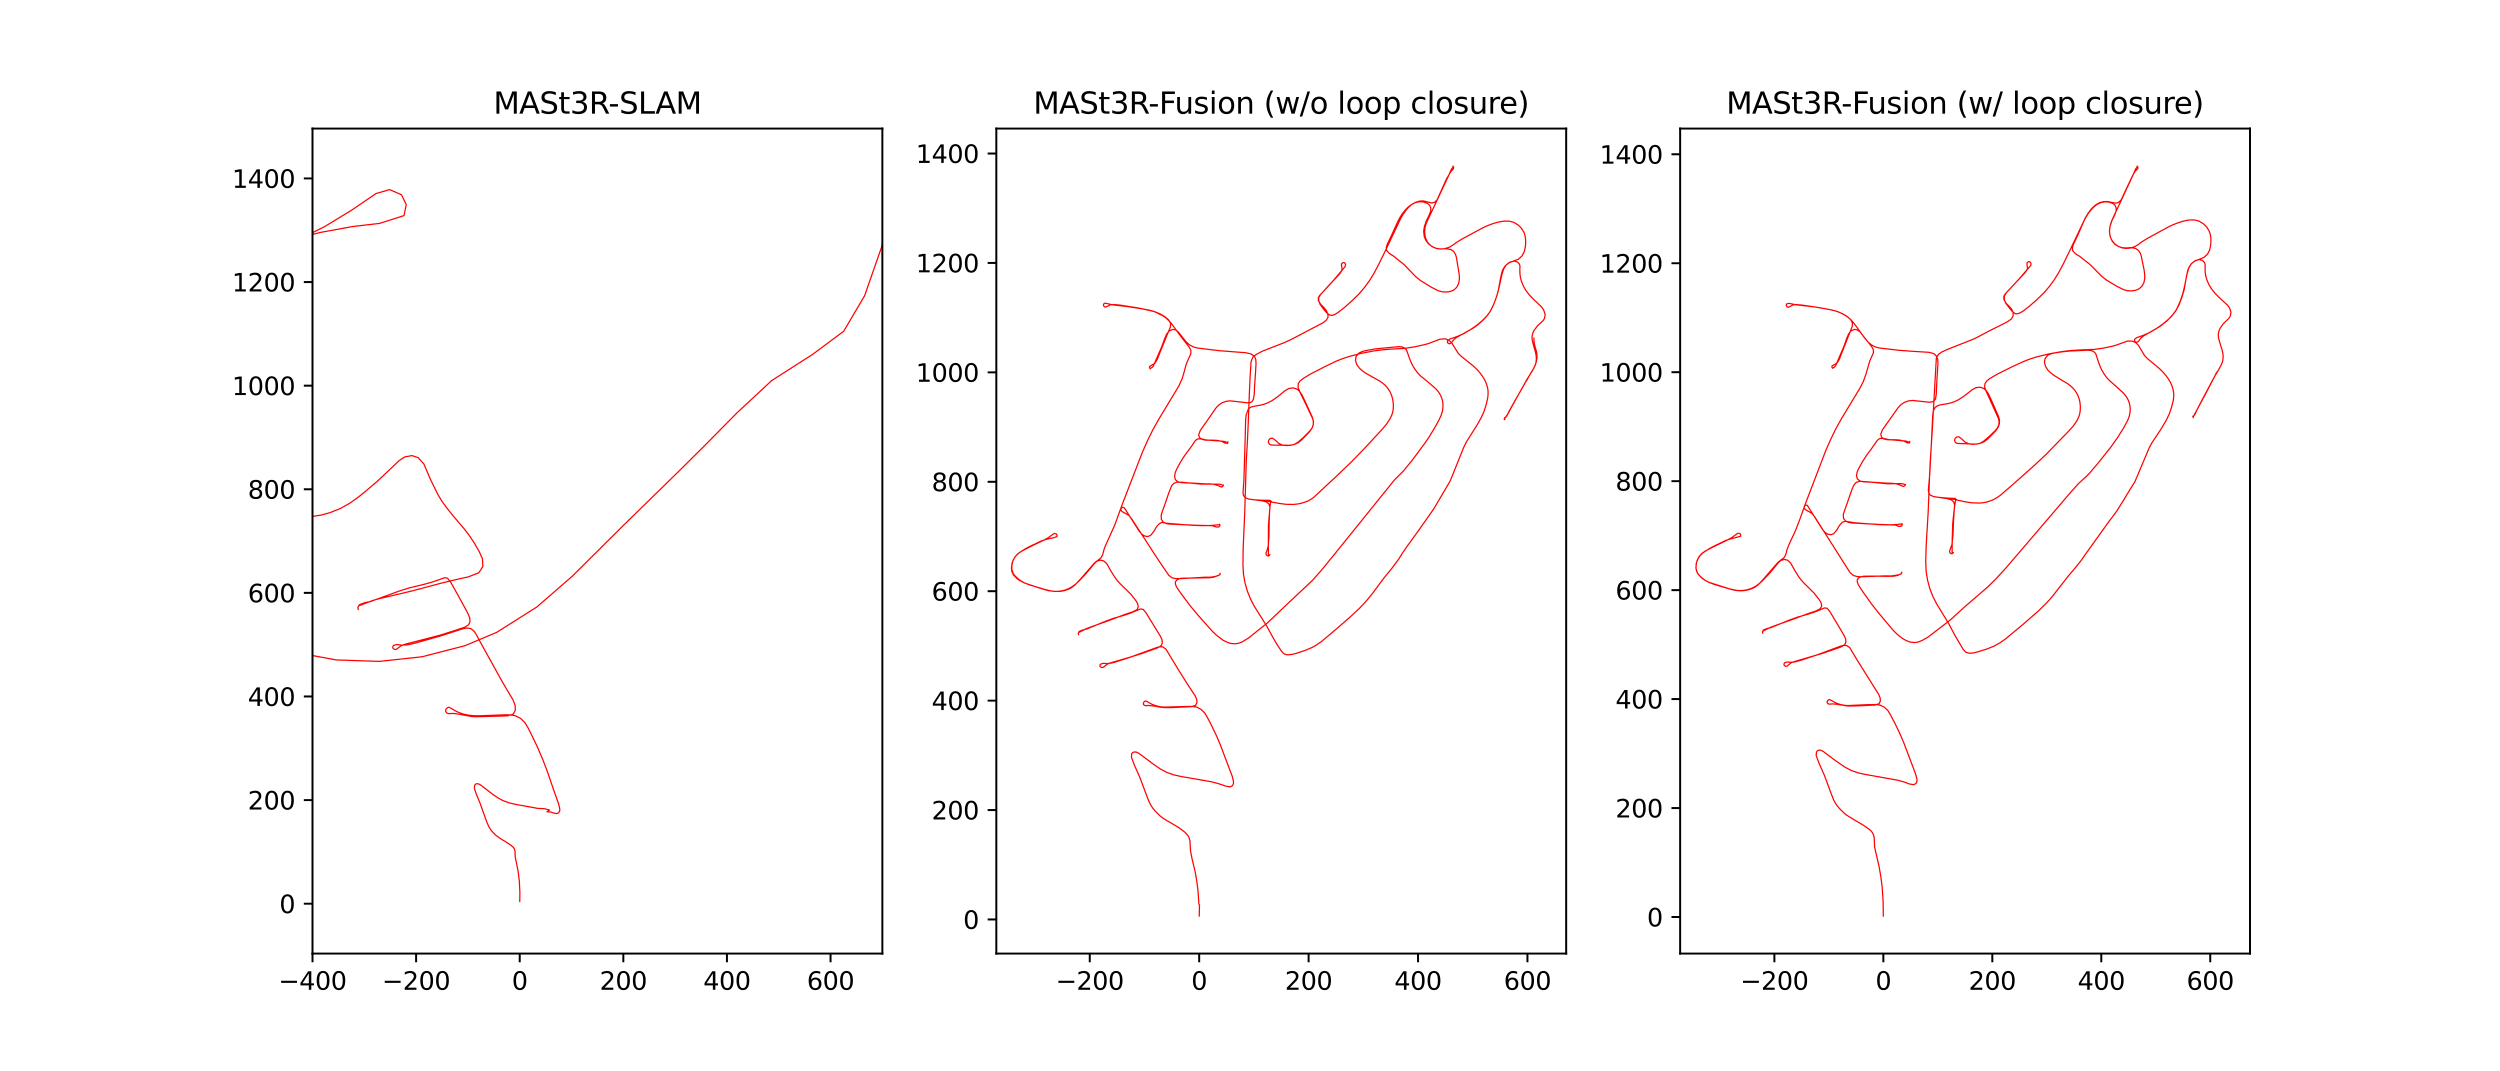 <?xml version="1.0" encoding="utf-8" standalone="no"?>
<!DOCTYPE svg PUBLIC "-//W3C//DTD SVG 1.1//EN"
  "http://www.w3.org/Graphics/SVG/1.1/DTD/svg11.dtd">
<svg xmlns:xlink="http://www.w3.org/1999/xlink" width="1008pt" height="432pt" viewBox="0 0 1008 432" xmlns="http://www.w3.org/2000/svg" version="1.1">
 <defs>
  <style type="text/css">*{stroke-linejoin: round; stroke-linecap: butt}</style>
 </defs>
 <g id="figure_1">
  <g id="patch_1">
   <path d="M 0 432 
L 1008 432 
L 1008 0 
L 0 0 
z
" style="fill: #ffffff"/>
  </g>
  <g id="axes_1">
   <g id="patch_2">
    <path d="M 126 384.48 
L 355.765 384.48 
L 355.765 51.84 
L 126 51.84 
z
" style="fill: #ffffff"/>
   </g>
   <g id="matplotlib.axis_1">
    <g id="xtick_1">
     <g id="line2d_1">
      <defs>
       <path id="m186b393b78" d="M 0 0 
L 0 3.5 
" style="stroke: #000000; stroke-width: 0.8"/>
      </defs>
      <g>
       <use xlink:href="#m186b393b78" x="126" y="384.48" style="stroke: #000000; stroke-width: 0.8"/>
      </g>
     </g>
     <g id="text_1">
      <!-- −400 -->
      <g transform="translate(112.266 399.078) scale(0.1 -0.1)">
       <defs>
        <path id="DejaVuSans-2212" d="M 678 2272 
L 4684 2272 
L 4684 1741 
L 678 1741 
L 678 2272 
z
" transform="scale(0.016)"/>
        <path id="DejaVuSans-34" d="M 2419 4116 
L 825 1625 
L 2419 1625 
L 2419 4116 
z
M 2253 4666 
L 3047 4666 
L 3047 1625 
L 3713 1625 
L 3713 1100 
L 3047 1100 
L 3047 0 
L 2419 0 
L 2419 1100 
L 313 1100 
L 313 1709 
L 2253 4666 
z
" transform="scale(0.016)"/>
        <path id="DejaVuSans-30" d="M 2034 4250 
Q 1547 4250 1301 3770 
Q 1056 3291 1056 2328 
Q 1056 1369 1301 889 
Q 1547 409 2034 409 
Q 2525 409 2770 889 
Q 3016 1369 3016 2328 
Q 3016 3291 2770 3770 
Q 2525 4250 2034 4250 
z
M 2034 4750 
Q 2819 4750 3233 4129 
Q 3647 3509 3647 2328 
Q 3647 1150 3233 529 
Q 2819 -91 2034 -91 
Q 1250 -91 836 529 
Q 422 1150 422 2328 
Q 422 3509 836 4129 
Q 1250 4750 2034 4750 
z
" transform="scale(0.016)"/>
       </defs>
       <use xlink:href="#DejaVuSans-2212"/>
       <use xlink:href="#DejaVuSans-34" transform="translate(83.789 0)"/>
       <use xlink:href="#DejaVuSans-30" transform="translate(147.412 0)"/>
       <use xlink:href="#DejaVuSans-30" transform="translate(211.035 0)"/>
      </g>
     </g>
    </g>
    <g id="xtick_2">
     <g id="line2d_2">
      <g>
       <use xlink:href="#m186b393b78" x="167.775" y="384.48" style="stroke: #000000; stroke-width: 0.8"/>
      </g>
     </g>
     <g id="text_2">
      <!-- −200 -->
      <g transform="translate(154.042 399.078) scale(0.1 -0.1)">
       <defs>
        <path id="DejaVuSans-32" d="M 1228 531 
L 3431 531 
L 3431 0 
L 469 0 
L 469 531 
Q 828 903 1448 1529 
Q 2069 2156 2228 2338 
Q 2531 2678 2651 2914 
Q 2772 3150 2772 3378 
Q 2772 3750 2511 3984 
Q 2250 4219 1831 4219 
Q 1534 4219 1204 4116 
Q 875 4013 500 3803 
L 500 4441 
Q 881 4594 1212 4672 
Q 1544 4750 1819 4750 
Q 2544 4750 2975 4387 
Q 3406 4025 3406 3419 
Q 3406 3131 3298 2873 
Q 3191 2616 2906 2266 
Q 2828 2175 2409 1742 
Q 1991 1309 1228 531 
z
" transform="scale(0.016)"/>
       </defs>
       <use xlink:href="#DejaVuSans-2212"/>
       <use xlink:href="#DejaVuSans-32" transform="translate(83.789 0)"/>
       <use xlink:href="#DejaVuSans-30" transform="translate(147.412 0)"/>
       <use xlink:href="#DejaVuSans-30" transform="translate(211.035 0)"/>
      </g>
     </g>
    </g>
    <g id="xtick_3">
     <g id="line2d_3">
      <g>
       <use xlink:href="#m186b393b78" x="209.551" y="384.48" style="stroke: #000000; stroke-width: 0.8"/>
      </g>
     </g>
     <g id="text_3">
      <!-- 0 -->
      <g transform="translate(206.37 399.078) scale(0.1 -0.1)">
       <use xlink:href="#DejaVuSans-30"/>
      </g>
     </g>
    </g>
    <g id="xtick_4">
     <g id="line2d_4">
      <g>
       <use xlink:href="#m186b393b78" x="251.326" y="384.48" style="stroke: #000000; stroke-width: 0.8"/>
      </g>
     </g>
     <g id="text_4">
      <!-- 200 -->
      <g transform="translate(241.782 399.078) scale(0.1 -0.1)">
       <use xlink:href="#DejaVuSans-32"/>
       <use xlink:href="#DejaVuSans-30" transform="translate(63.623 0)"/>
       <use xlink:href="#DejaVuSans-30" transform="translate(127.246 0)"/>
      </g>
     </g>
    </g>
    <g id="xtick_5">
     <g id="line2d_5">
      <g>
       <use xlink:href="#m186b393b78" x="293.102" y="384.48" style="stroke: #000000; stroke-width: 0.8"/>
      </g>
     </g>
     <g id="text_5">
      <!-- 400 -->
      <g transform="translate(283.558 399.078) scale(0.1 -0.1)">
       <use xlink:href="#DejaVuSans-34"/>
       <use xlink:href="#DejaVuSans-30" transform="translate(63.623 0)"/>
       <use xlink:href="#DejaVuSans-30" transform="translate(127.246 0)"/>
      </g>
     </g>
    </g>
    <g id="xtick_6">
     <g id="line2d_6">
      <g>
       <use xlink:href="#m186b393b78" x="334.877" y="384.48" style="stroke: #000000; stroke-width: 0.8"/>
      </g>
     </g>
     <g id="text_6">
      <!-- 600 -->
      <g transform="translate(325.333 399.078) scale(0.1 -0.1)">
       <defs>
        <path id="DejaVuSans-36" d="M 2113 2584 
Q 1688 2584 1439 2293 
Q 1191 2003 1191 1497 
Q 1191 994 1439 701 
Q 1688 409 2113 409 
Q 2538 409 2786 701 
Q 3034 994 3034 1497 
Q 3034 2003 2786 2293 
Q 2538 2584 2113 2584 
z
M 3366 4563 
L 3366 3988 
Q 3128 4100 2886 4159 
Q 2644 4219 2406 4219 
Q 1781 4219 1451 3797 
Q 1122 3375 1075 2522 
Q 1259 2794 1537 2939 
Q 1816 3084 2150 3084 
Q 2853 3084 3261 2657 
Q 3669 2231 3669 1497 
Q 3669 778 3244 343 
Q 2819 -91 2113 -91 
Q 1303 -91 875 529 
Q 447 1150 447 2328 
Q 447 3434 972 4092 
Q 1497 4750 2381 4750 
Q 2619 4750 2861 4703 
Q 3103 4656 3366 4563 
z
" transform="scale(0.016)"/>
       </defs>
       <use xlink:href="#DejaVuSans-36"/>
       <use xlink:href="#DejaVuSans-30" transform="translate(63.623 0)"/>
       <use xlink:href="#DejaVuSans-30" transform="translate(127.246 0)"/>
      </g>
     </g>
    </g>
   </g>
   <g id="matplotlib.axis_2">
    <g id="ytick_1">
     <g id="line2d_7">
      <defs>
       <path id="m0275d32bdd" d="M 0 0 
L -3.5 0 
" style="stroke: #000000; stroke-width: 0.8"/>
      </defs>
      <g>
       <use xlink:href="#m0275d32bdd" x="126" y="364.374" style="stroke: #000000; stroke-width: 0.8"/>
      </g>
     </g>
     <g id="text_7">
      <!-- 0 -->
      <g transform="translate(112.638 368.173) scale(0.1 -0.1)">
       <use xlink:href="#DejaVuSans-30"/>
      </g>
     </g>
    </g>
    <g id="ytick_2">
     <g id="line2d_8">
      <g>
       <use xlink:href="#m0275d32bdd" x="126" y="322.599" style="stroke: #000000; stroke-width: 0.8"/>
      </g>
     </g>
     <g id="text_8">
      <!-- 200 -->
      <g transform="translate(99.912 326.398) scale(0.1 -0.1)">
       <use xlink:href="#DejaVuSans-32"/>
       <use xlink:href="#DejaVuSans-30" transform="translate(63.623 0)"/>
       <use xlink:href="#DejaVuSans-30" transform="translate(127.246 0)"/>
      </g>
     </g>
    </g>
    <g id="ytick_3">
     <g id="line2d_9">
      <g>
       <use xlink:href="#m0275d32bdd" x="126" y="280.823" style="stroke: #000000; stroke-width: 0.8"/>
      </g>
     </g>
     <g id="text_9">
      <!-- 400 -->
      <g transform="translate(99.912 284.622) scale(0.1 -0.1)">
       <use xlink:href="#DejaVuSans-34"/>
       <use xlink:href="#DejaVuSans-30" transform="translate(63.623 0)"/>
       <use xlink:href="#DejaVuSans-30" transform="translate(127.246 0)"/>
      </g>
     </g>
    </g>
    <g id="ytick_4">
     <g id="line2d_10">
      <g>
       <use xlink:href="#m0275d32bdd" x="126" y="239.048" style="stroke: #000000; stroke-width: 0.8"/>
      </g>
     </g>
     <g id="text_10">
      <!-- 600 -->
      <g transform="translate(99.912 242.847) scale(0.1 -0.1)">
       <use xlink:href="#DejaVuSans-36"/>
       <use xlink:href="#DejaVuSans-30" transform="translate(63.623 0)"/>
       <use xlink:href="#DejaVuSans-30" transform="translate(127.246 0)"/>
      </g>
     </g>
    </g>
    <g id="ytick_5">
     <g id="line2d_11">
      <g>
       <use xlink:href="#m0275d32bdd" x="126" y="197.272" style="stroke: #000000; stroke-width: 0.8"/>
      </g>
     </g>
     <g id="text_11">
      <!-- 800 -->
      <g transform="translate(99.912 201.072) scale(0.1 -0.1)">
       <defs>
        <path id="DejaVuSans-38" d="M 2034 2216 
Q 1584 2216 1326 1975 
Q 1069 1734 1069 1313 
Q 1069 891 1326 650 
Q 1584 409 2034 409 
Q 2484 409 2743 651 
Q 3003 894 3003 1313 
Q 3003 1734 2745 1975 
Q 2488 2216 2034 2216 
z
M 1403 2484 
Q 997 2584 770 2862 
Q 544 3141 544 3541 
Q 544 4100 942 4425 
Q 1341 4750 2034 4750 
Q 2731 4750 3128 4425 
Q 3525 4100 3525 3541 
Q 3525 3141 3298 2862 
Q 3072 2584 2669 2484 
Q 3125 2378 3379 2068 
Q 3634 1759 3634 1313 
Q 3634 634 3220 271 
Q 2806 -91 2034 -91 
Q 1263 -91 848 271 
Q 434 634 434 1313 
Q 434 1759 690 2068 
Q 947 2378 1403 2484 
z
M 1172 3481 
Q 1172 3119 1398 2916 
Q 1625 2713 2034 2713 
Q 2441 2713 2670 2916 
Q 2900 3119 2900 3481 
Q 2900 3844 2670 4047 
Q 2441 4250 2034 4250 
Q 1625 4250 1398 4047 
Q 1172 3844 1172 3481 
z
" transform="scale(0.016)"/>
       </defs>
       <use xlink:href="#DejaVuSans-38"/>
       <use xlink:href="#DejaVuSans-30" transform="translate(63.623 0)"/>
       <use xlink:href="#DejaVuSans-30" transform="translate(127.246 0)"/>
      </g>
     </g>
    </g>
    <g id="ytick_6">
     <g id="line2d_12">
      <g>
       <use xlink:href="#m0275d32bdd" x="126" y="155.497" style="stroke: #000000; stroke-width: 0.8"/>
      </g>
     </g>
     <g id="text_12">
      <!-- 1000 -->
      <g transform="translate(93.55 159.296) scale(0.1 -0.1)">
       <defs>
        <path id="DejaVuSans-31" d="M 794 531 
L 1825 531 
L 1825 4091 
L 703 3866 
L 703 4441 
L 1819 4666 
L 2450 4666 
L 2450 531 
L 3481 531 
L 3481 0 
L 794 0 
L 794 531 
z
" transform="scale(0.016)"/>
       </defs>
       <use xlink:href="#DejaVuSans-31"/>
       <use xlink:href="#DejaVuSans-30" transform="translate(63.623 0)"/>
       <use xlink:href="#DejaVuSans-30" transform="translate(127.246 0)"/>
       <use xlink:href="#DejaVuSans-30" transform="translate(190.869 0)"/>
      </g>
     </g>
    </g>
    <g id="ytick_7">
     <g id="line2d_13">
      <g>
       <use xlink:href="#m0275d32bdd" x="126" y="113.721" style="stroke: #000000; stroke-width: 0.8"/>
      </g>
     </g>
     <g id="text_13">
      <!-- 1200 -->
      <g transform="translate(93.55 117.521) scale(0.1 -0.1)">
       <use xlink:href="#DejaVuSans-31"/>
       <use xlink:href="#DejaVuSans-32" transform="translate(63.623 0)"/>
       <use xlink:href="#DejaVuSans-30" transform="translate(127.246 0)"/>
       <use xlink:href="#DejaVuSans-30" transform="translate(190.869 0)"/>
      </g>
     </g>
    </g>
    <g id="ytick_8">
     <g id="line2d_14">
      <g>
       <use xlink:href="#m0275d32bdd" x="126" y="71.946" style="stroke: #000000; stroke-width: 0.8"/>
      </g>
     </g>
     <g id="text_14">
      <!-- 1400 -->
      <g transform="translate(93.55 75.745) scale(0.1 -0.1)">
       <use xlink:href="#DejaVuSans-31"/>
       <use xlink:href="#DejaVuSans-34" transform="translate(63.623 0)"/>
       <use xlink:href="#DejaVuSans-30" transform="translate(127.246 0)"/>
       <use xlink:href="#DejaVuSans-30" transform="translate(190.869 0)"/>
      </g>
     </g>
    </g>
   </g>
   <g id="line2d_15">
    <path d="M 209.571 363.506 
L 209.617 359.879 
L 209.391 355.232 
L 208.925 351.448 
L 208.213 347.839 
L 207.728 345.522 
L 207.664 343.182 
L 207.407 342.317 
L 207.008 341.685 
L 205.778 340.643 
L 203.686 339.285 
L 201.437 337.905 
L 199.857 336.732 
L 198.423 335.246 
L 197.76 334.412 
L 197.178 333.484 
L 196.252 331.386 
L 193.481 323.635 
L 192.167 320.496 
L 191.271 317.903 
L 191.383 316.674 
L 191.685 316.23 
L 191.667 316.233 
L 192.113 315.998 
L 192.842 316.036 
L 193.749 316.476 
L 198.408 320.066 
L 200.6 321.607 
L 202.745 322.782 
L 205.207 323.698 
L 207.962 324.341 
L 216.828 325.942 
L 219.518 326.068 
L 221.57 326.587 
L 220.522 327.286 
L 222.189 327.424 
L 223.142 327.806 
L 224.575 328.037 
L 225.321 327.636 
L 225.715 326.796 
L 225.649 325.824 
L 225.185 324.009 
L 224.119 320.983 
L 223.137 318.25 
L 220.812 311.41 
L 218.807 306.141 
L 216.657 301.133 
L 214.105 295.849 
L 212.948 293.525 
L 211.711 291.481 
L 209.873 289.628 
L 207.759 288.591 
L 205.924 288.269 
L 204.035 288.201 
L 197.718 288.438 
L 193.151 288.607 
L 190.932 288.567 
L 188.869 288.357 
L 186.544 287.843 
L 184.304 286.995 
L 181.101 285.165 
L 180.411 285.324 
L 179.803 285.951 
L 179.657 286.775 
L 180.15 287.49 
L 180.944 287.743 
L 182.391 287.649 
L 184.339 287.83 
L 190.139 288.896 
L 192.022 288.989 
L 202 288.725 
L 204.777 288.627 
L 206.948 287.884 
L 207.783 286.374 
L 207.709 284.498 
L 206.889 282.255 
L 204.604 278.42 
L 202.448 274.756 
L 193.346 258.325 
L 192.334 256.369 
L 191.219 254.558 
L 189.775 253.431 
L 188.291 253.214 
L 186.589 253.521 
L 177.363 256.498 
L 167.337 259.314 
L 165.787 259.702 
L 163.94 260.036 
L 161.889 260.111 
L 160.013 259.863 
L 158.605 260.264 
L 158.349 260.994 
L 158.536 261.502 
L 159.132 261.873 
L 159.774 261.83 
L 161.824 260.29 
L 163.476 259.715 
L 169.285 258.223 
L 172.414 257.424 
L 177.232 256.157 
L 183.309 254.253 
L 187.362 252.903 
L 188.963 251.88 
L 189.52 250.63 
L 189.374 249.043 
L 188.512 247.044 
L 184.84 240.312 
L 181.645 234.607 
L 180.431 233.116 
L 179.249 232.932 
L 176.892 233.796 
L 174.224 234.709 
L 170.986 235.602 
L 165.179 236.991 
L 160.742 238.39 
L 149.458 242.506 
L 147.064 243.009 
L 144.896 243.839 
L 144.261 244.956 
L 144.479 245.811 
L 144.29 244.937 
L 144.644 244.282 
L 150.171 242.149 
L 152.666 241.446 
L 166.343 238.215 
L 178.044 235.094 
L 185.574 233.298 
L 188.747 232.631 
L 193.052 230.955 
L 194.697 228.399 
L 194.521 225.267 
L 193.246 222.457 
L 191.334 219.102 
L 189.105 215.739 
L 187.029 213.072 
L 182.619 207.898 
L 180.434 205.152 
L 178.34 202.33 
L 176.655 199.572 
L 173.63 193.438 
L 170.909 187.087 
L 168.605 184.544 
L 166.141 183.694 
L 163.128 184.251 
L 160.897 185.756 
L 152.448 193.77 
L 146.74 198.635 
L 144.367 200.517 
L 141.024 202.901 
L 137.245 205.025 
L 133.014 206.719 
L 129.549 207.669 
L 125.43 208.319 
L 120.777 208.492 
L 115.775 208.116 
L 110.588 207.133 
L 105.506 205.739 
L 100.253 203.834 
L 72.767 192.266 
L 66.975 189.454 
L 61.739 186.293 
L 56.867 182.745 
L 52.359 178.66 
L 45.858 170.726 
L 42.831 163.446 
L 42.083 155.39 
L 44.077 144.961 
L 47.704 136.636 
L 53.188 129.089 
L 60.244 123.097 
L 68.49 118.028 
L 75.093 114.57 
L 81.867 111.345 
L 88.995 108.248 
L 110.592 99.231 
L 118.186 96.486 
L 129.272 93.693 
L 142.072 91.358 
L 152.982 90.084 
L 162.9 86.924 
L 163.809 82.493 
L 161.855 78.516 
L 157.1 76.451 
L 151.604 78.042 
L 141.874 84.669 
L 131.027 91.294 
L 120.495 96.581 
L 111.487 100.498 
L 78.419 113.311 
L 53.616 124.053 
L 27.353 135.475 
L 14.476 142.9 
L 4.792 151.893 
L -1 161.224 
M -1 203.054 
L 3.179 208.948 
L 11.159 216.829 
L 20.131 224.056 
L 30.173 230.435 
L 38.335 234.523 
L 47.324 238.147 
L 89.567 253.574 
L 101.55 257.76 
L 118.719 262.977 
L 135.541 266.08 
L 152.947 266.674 
L 170.11 264.817 
L 187.495 260.344 
L 200.271 254.965 
L 216.506 244.7 
L 230.728 232.339 
L 251.563 211.639 
L 273.641 190.072 
L 284.559 179.216 
L 297.267 166.345 
L 311.151 153.44 
L 327.6 142.913 
L 340.177 133.561 
L 348.618 119.219 
L 356.969 95.286 
L 366.098 74.888 
L 394.056 25.618 
L 402.201 10.872 
L 408.422 -1 
M 53.8 433 
L 55.238 419.187 
L 59.488 381.243 
L 63.863 343.377 
L 70.937 284.608 
L 76.338 246.374 
L 92.692 134.69 
L 100.966 79.561 
L 108.959 24.191 
L 112.05 -1 
L 112.05 -1 
" clip-path="url(#p5f63d95646)" style="fill: none; stroke: #ff0000; stroke-width: 0.5; stroke-linecap: square"/>
   </g>
   <g id="patch_3">
    <path d="M 126 384.48 
L 126 51.84 
" style="fill: none; stroke: #000000; stroke-width: 0.8; stroke-linejoin: miter; stroke-linecap: square"/>
   </g>
   <g id="patch_4">
    <path d="M 355.765 384.48 
L 355.765 51.84 
" style="fill: none; stroke: #000000; stroke-width: 0.8; stroke-linejoin: miter; stroke-linecap: square"/>
   </g>
   <g id="patch_5">
    <path d="M 126 384.48 
L 355.765 384.48 
" style="fill: none; stroke: #000000; stroke-width: 0.8; stroke-linejoin: miter; stroke-linecap: square"/>
   </g>
   <g id="patch_6">
    <path d="M 126 51.84 
L 355.765 51.84 
" style="fill: none; stroke: #000000; stroke-width: 0.8; stroke-linejoin: miter; stroke-linecap: square"/>
   </g>
   <g id="text_15">
    <!-- MASt3R-SLAM -->
    <g transform="translate(198.96 45.84) scale(0.12 -0.12)">
     <defs>
      <path id="DejaVuSans-4d" d="M 628 4666 
L 1569 4666 
L 2759 1491 
L 3956 4666 
L 4897 4666 
L 4897 0 
L 4281 0 
L 4281 4097 
L 3078 897 
L 2444 897 
L 1241 4097 
L 1241 0 
L 628 0 
L 628 4666 
z
" transform="scale(0.016)"/>
      <path id="DejaVuSans-41" d="M 2188 4044 
L 1331 1722 
L 3047 1722 
L 2188 4044 
z
M 1831 4666 
L 2547 4666 
L 4325 0 
L 3669 0 
L 3244 1197 
L 1141 1197 
L 716 0 
L 50 0 
L 1831 4666 
z
" transform="scale(0.016)"/>
      <path id="DejaVuSans-53" d="M 3425 4513 
L 3425 3897 
Q 3066 4069 2747 4153 
Q 2428 4238 2131 4238 
Q 1616 4238 1336 4038 
Q 1056 3838 1056 3469 
Q 1056 3159 1242 3001 
Q 1428 2844 1947 2747 
L 2328 2669 
Q 3034 2534 3370 2195 
Q 3706 1856 3706 1288 
Q 3706 609 3251 259 
Q 2797 -91 1919 -91 
Q 1588 -91 1214 -16 
Q 841 59 441 206 
L 441 856 
Q 825 641 1194 531 
Q 1563 422 1919 422 
Q 2459 422 2753 634 
Q 3047 847 3047 1241 
Q 3047 1584 2836 1778 
Q 2625 1972 2144 2069 
L 1759 2144 
Q 1053 2284 737 2584 
Q 422 2884 422 3419 
Q 422 4038 858 4394 
Q 1294 4750 2059 4750 
Q 2388 4750 2728 4690 
Q 3069 4631 3425 4513 
z
" transform="scale(0.016)"/>
      <path id="DejaVuSans-74" d="M 1172 4494 
L 1172 3500 
L 2356 3500 
L 2356 3053 
L 1172 3053 
L 1172 1153 
Q 1172 725 1289 603 
Q 1406 481 1766 481 
L 2356 481 
L 2356 0 
L 1766 0 
Q 1100 0 847 248 
Q 594 497 594 1153 
L 594 3053 
L 172 3053 
L 172 3500 
L 594 3500 
L 594 4494 
L 1172 4494 
z
" transform="scale(0.016)"/>
      <path id="DejaVuSans-33" d="M 2597 2516 
Q 3050 2419 3304 2112 
Q 3559 1806 3559 1356 
Q 3559 666 3084 287 
Q 2609 -91 1734 -91 
Q 1441 -91 1130 -33 
Q 819 25 488 141 
L 488 750 
Q 750 597 1062 519 
Q 1375 441 1716 441 
Q 2309 441 2620 675 
Q 2931 909 2931 1356 
Q 2931 1769 2642 2001 
Q 2353 2234 1838 2234 
L 1294 2234 
L 1294 2753 
L 1863 2753 
Q 2328 2753 2575 2939 
Q 2822 3125 2822 3475 
Q 2822 3834 2567 4026 
Q 2313 4219 1838 4219 
Q 1578 4219 1281 4162 
Q 984 4106 628 3988 
L 628 4550 
Q 988 4650 1302 4700 
Q 1616 4750 1894 4750 
Q 2613 4750 3031 4423 
Q 3450 4097 3450 3541 
Q 3450 3153 3228 2886 
Q 3006 2619 2597 2516 
z
" transform="scale(0.016)"/>
      <path id="DejaVuSans-52" d="M 2841 2188 
Q 3044 2119 3236 1894 
Q 3428 1669 3622 1275 
L 4263 0 
L 3584 0 
L 2988 1197 
Q 2756 1666 2539 1819 
Q 2322 1972 1947 1972 
L 1259 1972 
L 1259 0 
L 628 0 
L 628 4666 
L 2053 4666 
Q 2853 4666 3247 4331 
Q 3641 3997 3641 3322 
Q 3641 2881 3436 2590 
Q 3231 2300 2841 2188 
z
M 1259 4147 
L 1259 2491 
L 2053 2491 
Q 2509 2491 2742 2702 
Q 2975 2913 2975 3322 
Q 2975 3731 2742 3939 
Q 2509 4147 2053 4147 
L 1259 4147 
z
" transform="scale(0.016)"/>
      <path id="DejaVuSans-2d" d="M 313 2009 
L 1997 2009 
L 1997 1497 
L 313 1497 
L 313 2009 
z
" transform="scale(0.016)"/>
      <path id="DejaVuSans-4c" d="M 628 4666 
L 1259 4666 
L 1259 531 
L 3531 531 
L 3531 0 
L 628 0 
L 628 4666 
z
" transform="scale(0.016)"/>
     </defs>
     <use xlink:href="#DejaVuSans-4d"/>
     <use xlink:href="#DejaVuSans-41" transform="translate(86.279 0)"/>
     <use xlink:href="#DejaVuSans-53" transform="translate(154.688 0)"/>
     <use xlink:href="#DejaVuSans-74" transform="translate(218.164 0)"/>
     <use xlink:href="#DejaVuSans-33" transform="translate(257.373 0)"/>
     <use xlink:href="#DejaVuSans-52" transform="translate(320.996 0)"/>
     <use xlink:href="#DejaVuSans-2d" transform="translate(386.479 0)"/>
     <use xlink:href="#DejaVuSans-53" transform="translate(422.562 0)"/>
     <use xlink:href="#DejaVuSans-4c" transform="translate(486.039 0)"/>
     <use xlink:href="#DejaVuSans-41" transform="translate(544.002 0)"/>
     <use xlink:href="#DejaVuSans-4d" transform="translate(612.41 0)"/>
    </g>
   </g>
  </g>
  <g id="axes_2">
   <g id="patch_7">
    <path d="M 401.718 384.48 
L 631.482 384.48 
L 631.482 51.84 
L 401.718 51.84 
z
" style="fill: #ffffff"/>
   </g>
   <g id="matplotlib.axis_3">
    <g id="xtick_7">
     <g id="line2d_16">
      <g>
       <use xlink:href="#m186b393b78" x="439.392" y="384.48" style="stroke: #000000; stroke-width: 0.8"/>
      </g>
     </g>
     <g id="text_16">
      <!-- −200 -->
      <g transform="translate(425.658 399.078) scale(0.1 -0.1)">
       <use xlink:href="#DejaVuSans-2212"/>
       <use xlink:href="#DejaVuSans-32" transform="translate(83.789 0)"/>
       <use xlink:href="#DejaVuSans-30" transform="translate(147.412 0)"/>
       <use xlink:href="#DejaVuSans-30" transform="translate(211.035 0)"/>
      </g>
     </g>
    </g>
    <g id="xtick_8">
     <g id="line2d_17">
      <g>
       <use xlink:href="#m186b393b78" x="483.511" y="384.48" style="stroke: #000000; stroke-width: 0.8"/>
      </g>
     </g>
     <g id="text_17">
      <!-- 0 -->
      <g transform="translate(480.329 399.078) scale(0.1 -0.1)">
       <use xlink:href="#DejaVuSans-30"/>
      </g>
     </g>
    </g>
    <g id="xtick_9">
     <g id="line2d_18">
      <g>
       <use xlink:href="#m186b393b78" x="527.63" y="384.48" style="stroke: #000000; stroke-width: 0.8"/>
      </g>
     </g>
     <g id="text_18">
      <!-- 200 -->
      <g transform="translate(518.086 399.078) scale(0.1 -0.1)">
       <use xlink:href="#DejaVuSans-32"/>
       <use xlink:href="#DejaVuSans-30" transform="translate(63.623 0)"/>
       <use xlink:href="#DejaVuSans-30" transform="translate(127.246 0)"/>
      </g>
     </g>
    </g>
    <g id="xtick_10">
     <g id="line2d_19">
      <g>
       <use xlink:href="#m186b393b78" x="571.749" y="384.48" style="stroke: #000000; stroke-width: 0.8"/>
      </g>
     </g>
     <g id="text_19">
      <!-- 400 -->
      <g transform="translate(562.205 399.078) scale(0.1 -0.1)">
       <use xlink:href="#DejaVuSans-34"/>
       <use xlink:href="#DejaVuSans-30" transform="translate(63.623 0)"/>
       <use xlink:href="#DejaVuSans-30" transform="translate(127.246 0)"/>
      </g>
     </g>
    </g>
    <g id="xtick_11">
     <g id="line2d_20">
      <g>
       <use xlink:href="#m186b393b78" x="615.868" y="384.48" style="stroke: #000000; stroke-width: 0.8"/>
      </g>
     </g>
     <g id="text_20">
      <!-- 600 -->
      <g transform="translate(606.324 399.078) scale(0.1 -0.1)">
       <use xlink:href="#DejaVuSans-36"/>
       <use xlink:href="#DejaVuSans-30" transform="translate(63.623 0)"/>
       <use xlink:href="#DejaVuSans-30" transform="translate(127.246 0)"/>
      </g>
     </g>
    </g>
   </g>
   <g id="matplotlib.axis_4">
    <g id="ytick_9">
     <g id="line2d_21">
      <g>
       <use xlink:href="#m0275d32bdd" x="401.718" y="370.731" style="stroke: #000000; stroke-width: 0.8"/>
      </g>
     </g>
     <g id="text_21">
      <!-- 0 -->
      <g transform="translate(388.355 374.53) scale(0.1 -0.1)">
       <use xlink:href="#DejaVuSans-30"/>
      </g>
     </g>
    </g>
    <g id="ytick_10">
     <g id="line2d_22">
      <g>
       <use xlink:href="#m0275d32bdd" x="401.718" y="326.612" style="stroke: #000000; stroke-width: 0.8"/>
      </g>
     </g>
     <g id="text_22">
      <!-- 200 -->
      <g transform="translate(375.63 330.411) scale(0.1 -0.1)">
       <use xlink:href="#DejaVuSans-32"/>
       <use xlink:href="#DejaVuSans-30" transform="translate(63.623 0)"/>
       <use xlink:href="#DejaVuSans-30" transform="translate(127.246 0)"/>
      </g>
     </g>
    </g>
    <g id="ytick_11">
     <g id="line2d_23">
      <g>
       <use xlink:href="#m0275d32bdd" x="401.718" y="282.493" style="stroke: #000000; stroke-width: 0.8"/>
      </g>
     </g>
     <g id="text_23">
      <!-- 400 -->
      <g transform="translate(375.63 286.292) scale(0.1 -0.1)">
       <use xlink:href="#DejaVuSans-34"/>
       <use xlink:href="#DejaVuSans-30" transform="translate(63.623 0)"/>
       <use xlink:href="#DejaVuSans-30" transform="translate(127.246 0)"/>
      </g>
     </g>
    </g>
    <g id="ytick_12">
     <g id="line2d_24">
      <g>
       <use xlink:href="#m0275d32bdd" x="401.718" y="238.374" style="stroke: #000000; stroke-width: 0.8"/>
      </g>
     </g>
     <g id="text_24">
      <!-- 600 -->
      <g transform="translate(375.63 242.173) scale(0.1 -0.1)">
       <use xlink:href="#DejaVuSans-36"/>
       <use xlink:href="#DejaVuSans-30" transform="translate(63.623 0)"/>
       <use xlink:href="#DejaVuSans-30" transform="translate(127.246 0)"/>
      </g>
     </g>
    </g>
    <g id="ytick_13">
     <g id="line2d_25">
      <g>
       <use xlink:href="#m0275d32bdd" x="401.718" y="194.255" style="stroke: #000000; stroke-width: 0.8"/>
      </g>
     </g>
     <g id="text_25">
      <!-- 800 -->
      <g transform="translate(375.63 198.054) scale(0.1 -0.1)">
       <use xlink:href="#DejaVuSans-38"/>
       <use xlink:href="#DejaVuSans-30" transform="translate(63.623 0)"/>
       <use xlink:href="#DejaVuSans-30" transform="translate(127.246 0)"/>
      </g>
     </g>
    </g>
    <g id="ytick_14">
     <g id="line2d_26">
      <g>
       <use xlink:href="#m0275d32bdd" x="401.718" y="150.136" style="stroke: #000000; stroke-width: 0.8"/>
      </g>
     </g>
     <g id="text_26">
      <!-- 1000 -->
      <g transform="translate(369.268 153.935) scale(0.1 -0.1)">
       <use xlink:href="#DejaVuSans-31"/>
       <use xlink:href="#DejaVuSans-30" transform="translate(63.623 0)"/>
       <use xlink:href="#DejaVuSans-30" transform="translate(127.246 0)"/>
       <use xlink:href="#DejaVuSans-30" transform="translate(190.869 0)"/>
      </g>
     </g>
    </g>
    <g id="ytick_15">
     <g id="line2d_27">
      <g>
       <use xlink:href="#m0275d32bdd" x="401.718" y="106.017" style="stroke: #000000; stroke-width: 0.8"/>
      </g>
     </g>
     <g id="text_27">
      <!-- 1200 -->
      <g transform="translate(369.268 109.816) scale(0.1 -0.1)">
       <use xlink:href="#DejaVuSans-31"/>
       <use xlink:href="#DejaVuSans-32" transform="translate(63.623 0)"/>
       <use xlink:href="#DejaVuSans-30" transform="translate(127.246 0)"/>
       <use xlink:href="#DejaVuSans-30" transform="translate(190.869 0)"/>
      </g>
     </g>
    </g>
    <g id="ytick_16">
     <g id="line2d_28">
      <g>
       <use xlink:href="#m0275d32bdd" x="401.718" y="61.897" style="stroke: #000000; stroke-width: 0.8"/>
      </g>
     </g>
     <g id="text_28">
      <!-- 1400 -->
      <g transform="translate(369.268 65.697) scale(0.1 -0.1)">
       <use xlink:href="#DejaVuSans-31"/>
       <use xlink:href="#DejaVuSans-34" transform="translate(63.623 0)"/>
       <use xlink:href="#DejaVuSans-30" transform="translate(127.246 0)"/>
       <use xlink:href="#DejaVuSans-30" transform="translate(190.869 0)"/>
      </g>
     </g>
    </g>
   </g>
   <g id="line2d_29">
    <path d="M 483.542 369.36 
L 483.638 364.911 
L 483.394 364.541 
L 483.051 359.305 
L 482.541 355.217 
L 481.86 351.337 
L 480.669 346.455 
L 480.029 343.223 
L 479.798 339.09 
L 479.378 337.562 
L 478.712 336.551 
L 477.808 335.596 
L 475.402 333.775 
L 473.301 332.513 
L 469.884 330.516 
L 468.735 329.753 
L 467.654 328.901 
L 465.675 326.904 
L 464.756 325.789 
L 463.97 324.579 
L 463.295 323.258 
L 462.181 320.388 
L 459.609 313.505 
L 457.336 308.367 
L 456.206 305.356 
L 456.288 303.893 
L 456.642 303.481 
L 457.166 303.229 
L 458.119 303.22 
L 459.224 303.751 
L 465.196 308.229 
L 467.897 310.077 
L 470.425 311.413 
L 473.255 312.423 
L 476.318 313.104 
L 488.316 315.188 
L 490.442 315.719 
L 492.934 316.497 
L 494.016 316.93 
L 495.93 317.271 
L 496.925 316.801 
L 497.357 315.838 
L 497.292 314.83 
L 496.823 312.975 
L 495.684 309.95 
L 494.237 306.157 
L 492.208 300.738 
L 490.53 296.728 
L 488.024 291.561 
L 486.561 288.803 
L 485.668 287.412 
L 484.219 286.003 
L 482.489 285.09 
L 481.084 284.87 
L 477.997 284.859 
L 469.49 285.111 
L 467.959 284.977 
L 466.25 284.618 
L 464.536 284.008 
L 462.023 282.621 
L 461.526 282.771 
L 461.074 283.271 
L 460.995 283.875 
L 461.344 284.361 
L 461.939 284.541 
L 463.123 284.437 
L 466.043 284.778 
L 467.643 285.097 
L 469.292 285.31 
L 472.401 285.294 
L 476.96 285.087 
L 480.458 284.918 
L 482.061 284.385 
L 482.61 283.312 
L 482.512 282.045 
L 481.913 280.581 
L 479.35 276.735 
L 475.163 270.1 
L 470.148 261.805 
L 468.886 260.84 
L 467.78 260.753 
L 466.45 261.063 
L 455.708 264.984 
L 449.41 267.03 
L 447.969 267.373 
L 446.282 267.554 
L 444.753 267.461 
L 443.639 267.844 
L 443.468 268.448 
L 443.653 268.87 
L 444.199 269.187 
L 444.798 269.075 
L 446.478 267.767 
L 447.805 267.257 
L 455.183 265.099 
L 460.152 263.589 
L 466.738 261.219 
L 468.169 260.326 
L 468.658 259.216 
L 468.519 257.94 
L 467.825 256.454 
L 464.727 251.412 
L 461.988 246.951 
L 460.916 245.702 
L 459.828 245.523 
L 455.592 247.303 
L 453.089 248.133 
L 448.912 249.32 
L 445.81 250.456 
L 438.147 253.623 
L 436.583 254 
L 435.093 254.626 
L 434.757 255.372 
L 434.92 255.937 
L 434.759 255.384 
L 434.924 255.014 
L 435.628 254.706 
L 437.929 253.508 
L 440.694 252.47 
L 446.348 250.474 
L 453.773 247.67 
L 456.713 246.699 
L 458.51 245.775 
L 458.93 244.709 
L 458.738 243.446 
L 458.068 242.293 
L 455.974 239.61 
L 453.815 237.484 
L 451.594 235.309 
L 450.518 234.117 
L 449.612 232.929 
L 447.882 230.177 
L 446.259 227.27 
L 445.007 226.16 
L 443.724 225.85 
L 442.312 226.26 
L 441.381 227.075 
L 437.955 231.187 
L 434.955 234.376 
L 433.722 235.502 
L 432.368 236.5 
L 430.83 237.355 
L 429.559 237.868 
L 428.243 238.209 
L 426.873 238.406 
L 425.457 238.471 
L 422.643 238.15 
L 418.565 236.917 
L 413.177 235.1 
L 410.92 233.919 
L 409.97 233.202 
L 408.621 231.806 
L 407.99 230.484 
L 407.808 229.045 
L 408.044 227.171 
L 408.587 225.667 
L 409.472 224.262 
L 410.679 223.082 
L 413.26 221.368 
L 415.608 220.121 
L 420.074 218.029 
L 421.574 217.546 
L 423.3 217.117 
L 424.792 216.867 
L 426.164 216.325 
L 426.18 215.774 
L 425.906 215.287 
L 425.317 215.076 
L 424.728 215.29 
L 422.59 216.842 
L 420.639 217.912 
L 416.079 220.081 
L 411.859 222.267 
L 410.399 223.267 
L 409.274 224.489 
L 408.49 225.956 
L 408.031 227.631 
L 407.956 229.468 
L 408.488 231.216 
L 409.365 232.332 
L 410.461 233.326 
L 411.686 234.233 
L 413.041 235.019 
L 415.331 235.916 
L 421.808 237.812 
L 423.634 238.236 
L 425.445 238.464 
L 427.304 238.447 
L 429.077 238.162 
L 430.738 237.606 
L 431.936 237.005 
L 433.362 235.944 
L 435.491 233.661 
L 441.335 226.949 
L 443.939 224.911 
L 444.577 223.682 
L 445.064 221.834 
L 445.634 220.226 
L 449.484 211.649 
L 450.764 208.112 
L 452.626 203.017 
L 460.63 182.291 
L 462.805 177.396 
L 464.804 173.352 
L 467.144 169.158 
L 475.289 155.662 
L 476.636 152.692 
L 477.459 149.936 
L 478.154 147.334 
L 478.693 145.812 
L 480.14 142.622 
L 480.153 141.175 
L 479.429 139.88 
L 477.469 137.394 
L 475.561 134.92 
L 472.447 130.595 
L 471.314 129.324 
L 470.011 128.123 
L 468.789 127.291 
L 466.003 125.881 
L 464.871 125.486 
L 460.953 124.611 
L 455.163 123.68 
L 450.068 123.089 
L 448.353 122.849 
L 445.639 122.22 
L 445.071 122.488 
L 444.899 122.875 
L 444.957 123.255 
L 445.331 123.725 
L 445.866 123.805 
L 447.773 122.896 
L 449.138 122.776 
L 451.838 123.055 
L 458.466 124.095 
L 463.364 125.05 
L 464.923 125.459 
L 466.491 126.02 
L 468.037 126.717 
L 469.696 127.711 
L 471.306 129.102 
L 472.034 130.572 
L 471.888 131.872 
L 470.644 134.85 
L 468.215 140.827 
L 466.599 144.864 
L 465.691 146.419 
L 463.485 147.794 
L 463.493 148.297 
L 463.844 148.74 
L 463.981 148.402 
L 464.464 148.221 
L 464.974 147.681 
L 468.417 139.804 
L 469.576 136.578 
L 470.395 134.697 
L 471.531 133.371 
L 472.902 132.806 
L 474.046 133.022 
L 475.027 133.777 
L 478.265 137.869 
L 479.654 139.083 
L 481.344 139.938 
L 482.827 140.327 
L 491.703 141.41 
L 500.504 142.082 
L 502.033 142.181 
L 504.329 142.665 
L 505.792 143.627 
L 506.352 145.028 
L 506.427 146.761 
L 506.179 150.883 
L 505.822 156.184 
L 505.698 159.074 
L 505.372 160.994 
L 504.768 161.994 
L 504.122 162.31 
L 502.825 162.397 
L 496.069 161.624 
L 494.404 161.809 
L 492.826 162.35 
L 491.418 163.282 
L 490.233 164.558 
L 487.713 168.216 
L 485.073 171.962 
L 483.924 173.614 
L 483.283 175.393 
L 483.722 176.47 
L 484.575 177.133 
L 486.025 177.464 
L 489.285 177.487 
L 490.913 177.582 
L 492.655 177.97 
L 494.053 178.715 
L 494.78 178.596 
L 495.13 178.123 
L 494.89 178.839 
L 494.389 178.231 
L 493.442 177.945 
L 486.421 177.405 
L 484.448 176.955 
L 482.814 176.968 
L 481.917 177.705 
L 480.397 179.983 
L 477.625 183.709 
L 475.918 186.408 
L 474.451 189.122 
L 473.862 190.51 
L 473.577 192.155 
L 473.962 193.462 
L 474.971 194.298 
L 476.354 194.602 
L 482.143 194.863 
L 485.841 195.091 
L 487.487 195.091 
L 489.371 195.261 
L 491.06 195.764 
L 492.516 196.383 
L 493.004 196.137 
L 493.329 195.571 
L 493.215 195.769 
L 492.487 195.374 
L 491.484 195.201 
L 484.336 195.201 
L 476.442 194.436 
L 474.477 194.412 
L 473.291 194.887 
L 472.397 195.873 
L 471.25 198.762 
L 469.307 204.468 
L 468.718 205.997 
L 468.182 207.721 
L 468.265 209.425 
L 469.031 210.516 
L 470.35 211.137 
L 471.733 211.315 
L 482.085 211.777 
L 488.805 211.961 
L 490.542 212.52 
L 491.472 212.462 
L 491.86 211.919 
L 491.795 211.332 
L 491.718 211.516 
L 491.146 211.621 
L 488.058 211.887 
L 484.582 211.945 
L 479.5 211.715 
L 470.553 210.989 
L 468.456 210.646 
L 467.623 211.026 
L 466.659 211.945 
L 466.032 212.856 
L 465.254 214.201 
L 463.951 215.849 
L 462.744 216.351 
L 461.543 216.123 
L 460.364 215.399 
L 459.358 214.219 
L 453.329 204.763 
L 452.47 204.539 
L 452.013 204.941 
L 452 205.678 
L 452.356 206.226 
L 455.155 207.788 
L 456.357 209.313 
L 466.764 225.358 
L 471.271 231.994 
L 472.519 232.952 
L 474.003 233.293 
L 475.638 233.32 
L 485.907 232.729 
L 487.866 232.74 
L 489.218 232.57 
L 490.645 232.273 
L 491.903 231.715 
L 491.984 231.113 
L 491.811 231.75 
L 489.238 232.764 
L 487.495 232.948 
L 476.271 233.141 
L 474.691 233.668 
L 473.943 234.544 
L 473.906 235.434 
L 474.364 236.649 
L 476.246 239.401 
L 480.05 244.458 
L 483.119 248.135 
L 488.89 254.616 
L 490.439 256.09 
L 493.108 258.113 
L 494.439 258.81 
L 496.232 259.445 
L 497.991 259.575 
L 499.351 259.403 
L 500.995 258.74 
L 503.431 257.223 
L 506.825 254.491 
L 509.62 252.277 
L 510.933 251.264 
L 514.134 248.21 
L 519.202 243.381 
L 529.209 233.987 
L 532.664 230.078 
L 538.126 223.394 
L 562.325 193.417 
L 565.912 189.848 
L 569.387 185.58 
L 574.488 178.732 
L 576.298 176.051 
L 578.706 172.08 
L 580.108 169.487 
L 580.927 167.783 
L 581.516 166.073 
L 581.789 164.337 
L 581.799 162.997 
L 581.628 161.675 
L 581.269 160.415 
L 580.736 159.211 
L 580.044 158.076 
L 578.888 156.717 
L 575.711 153.986 
L 572.769 151.56 
L 571.793 150.572 
L 570.866 149.404 
L 569.774 147.729 
L 569.112 146.43 
L 568.405 144.757 
L 567.098 141.084 
L 566.081 140.179 
L 565.154 139.85 
L 563.967 139.769 
L 554.688 140.654 
L 550.674 141.367 
L 549.31 141.715 
L 547.846 142.408 
L 546.753 143.783 
L 546.524 145.268 
L 547.01 146.846 
L 548.05 148.378 
L 549.253 149.476 
L 550.689 150.476 
L 553.533 152.099 
L 556.08 153.509 
L 557.296 154.328 
L 558.398 155.257 
L 559.374 156.316 
L 560.407 157.865 
L 561.142 159.56 
L 561.511 160.901 
L 561.783 162.726 
L 561.78 164.527 
L 561.609 165.862 
L 561.251 167.15 
L 560.488 168.791 
L 558.923 171.161 
L 556.958 173.468 
L 549.865 181.115 
L 544.826 186.291 
L 538.923 191.947 
L 529.723 200.505 
L 528.684 201.251 
L 527.547 201.921 
L 526.427 202.367 
L 524.642 202.929 
L 523.192 203.214 
L 521.66 203.38 
L 518.546 203.343 
L 515.868 202.994 
L 510.192 201.938 
L 505.768 201.527 
L 508.718 201.69 
L 512.024 201.735 
L 512.585 202.108 
L 512.224 202.902 
L 511.899 206.037 
L 511.721 210.829 
L 511.644 216.358 
L 511.326 220.31 
L 510.848 221.988 
L 510.442 222.986 
L 510.575 223.782 
L 511.136 224.127 
L 511.705 224.012 
L 512.031 223.597 
L 511.437 224.205 
L 511.394 219.551 
L 511.437 211.787 
L 511.722 208.278 
L 512.055 204.522 
L 511.626 203.232 
L 510.666 202.408 
L 508.959 201.936 
L 503.404 201.227 
L 502.01 200.617 
L 501.383 199.781 
L 501.182 198.624 
L 501.542 193.624 
L 502.058 176.656 
L 502.236 169.478 
L 502.437 167.308 
L 503.295 165.005 
L 504.231 164.221 
L 505.398 163.85 
L 508.392 163.329 
L 509.679 162.986 
L 510.991 162.507 
L 512.679 161.671 
L 514.967 160.108 
L 518.148 157.502 
L 519.672 156.653 
L 521.298 156.396 
L 522.781 156.789 
L 523.954 157.731 
L 524.875 159.066 
L 526.277 161.976 
L 529.124 168.209 
L 529.536 169.682 
L 529.518 171.19 
L 529.041 172.549 
L 528.202 173.853 
L 526.472 175.689 
L 524.666 177.525 
L 523.331 178.558 
L 521.789 179.218 
L 520.135 179.539 
L 518.856 179.648 
L 517.238 179.513 
L 515.587 178.788 
L 514.316 177.55 
L 513.05 176.665 
L 512.179 176.77 
L 511.587 177.39 
L 511.387 178.231 
L 511.724 178.997 
L 512.466 179.413 
L 513.492 179.475 
L 516.746 179.488 
L 520.377 179.549 
L 521.923 179.154 
L 523.402 178.262 
L 525.715 176.221 
L 528.08 173.816 
L 528.96 172.68 
L 529.514 171.373 
L 529.59 170.006 
L 529.21 168.691 
L 526.604 163.148 
L 524.141 158.133 
L 523.372 156.143 
L 523.479 154.68 
L 524.128 153.674 
L 525.436 152.614 
L 528.506 150.753 
L 533.966 147.942 
L 538.508 145.737 
L 541.148 144.662 
L 543.968 143.734 
L 548.933 142.457 
L 553.774 141.521 
L 557.254 141.055 
L 560.911 140.766 
L 566.347 140.475 
L 570.547 139.807 
L 574.196 138.994 
L 575.872 138.555 
L 578.699 137.476 
L 580.646 136.765 
L 582.772 136.614 
L 584.219 137.215 
L 585.358 138.296 
L 587.879 142.359 
L 589.022 143.546 
L 593.746 147.319 
L 595.39 148.845 
L 596.569 150.169 
L 597.647 151.564 
L 598.592 153.101 
L 599.337 154.775 
L 599.742 156.121 
L 599.986 157.533 
L 599.993 158.951 
L 599.855 160.391 
L 599.232 163.163 
L 598.372 165.883 
L 597.133 168.562 
L 595.667 171.188 
L 593.771 174.193 
L 591.347 178.015 
L 590.233 180.24 
L 584.71 193.926 
L 578.34 204.757 
L 576.733 207.142 
L 570.804 215.518 
L 567.242 220.422 
L 565.559 222.856 
L 564.108 225.222 
L 561.45 228.827 
L 557.706 233.424 
L 553.565 239.048 
L 550.957 242.245 
L 548.068 245.346 
L 544.469 248.678 
L 539.524 253.015 
L 532.841 258.651 
L 530.434 260.288 
L 529.114 261.028 
L 526.093 262.296 
L 522.788 263.374 
L 521.091 263.834 
L 519.217 264.046 
L 517.82 263.701 
L 516.819 262.727 
L 515.022 260.066 
L 513.277 257.092 
L 510.73 252.411 
L 505.695 244.379 
L 504.195 241.501 
L 502.945 238.38 
L 501.971 234.997 
L 501.36 231.462 
L 501.157 227.814 
L 501.227 221.607 
L 501.435 216.661 
L 501.88 206.572 
L 502.492 186.022 
L 502.957 177.966 
L 503.272 170.963 
L 503.738 158.694 
L 504.02 152.257 
L 504.43 145.791 
L 505.188 143.92 
L 506.45 142.949 
L 508.913 141.631 
L 517.616 138.235 
L 520.508 136.932 
L 533.378 130.164 
L 534.682 129.192 
L 535.463 127.942 
L 535.382 126.631 
L 534.808 125.283 
L 533.811 124.014 
L 532.601 122.822 
L 531.581 121.271 
L 531.542 120.073 
L 532.055 119.15 
L 533.577 117.529 
L 535.825 115.029 
L 537.549 113.161 
L 542.313 107.563 
L 542.556 106.523 
L 542.135 105.951 
L 541.591 105.842 
L 541.006 106.214 
L 540.854 106.88 
L 541.134 108.492 
L 540.826 109.435 
L 540.108 110.478 
L 537.423 113.352 
L 532.559 118.622 
L 531.703 119.988 
L 531.724 121.322 
L 532.275 122.757 
L 533.71 124.681 
L 534.87 126.079 
L 536.198 127.084 
L 537.263 127.134 
L 538.314 126.723 
L 539.493 125.981 
L 542.059 123.993 
L 544.992 121.394 
L 547.96 118.502 
L 550.155 115.916 
L 552.255 113.028 
L 553.887 110.379 
L 555.954 106.502 
L 558.915 100.41 
L 564.766 88.07 
L 565.768 86.347 
L 566.965 84.686 
L 567.935 83.591 
L 569.355 82.319 
L 570.827 81.556 
L 572.453 81.07 
L 573.925 81.01 
L 577.345 81.857 
L 578.48 81.528 
L 579.425 80.598 
L 580.378 78.504 
L 583.288 72.02 
L 584.937 69.245 
L 585.992 68.111 
L 586.116 67.361 
L 585.819 66.96 
L 585.947 67.26 
L 585.172 68.268 
L 584.104 70.767 
L 575.025 90.087 
L 574.555 91.799 
L 574.403 93.524 
L 574.675 95.709 
L 575.566 97.658 
L 576.713 98.938 
L 578.13 99.808 
L 579.697 100.287 
L 581.239 100.388 
L 583.011 100.259 
L 584.99 100.611 
L 586.138 101.417 
L 586.87 102.609 
L 587.207 103.723 
L 588.377 110.804 
L 588.429 112.651 
L 588.081 114.412 
L 587.276 115.935 
L 586.05 117.026 
L 584.586 117.572 
L 582.998 117.76 
L 581.352 117.633 
L 579.727 117.163 
L 576.968 115.714 
L 572.765 113.131 
L 570.817 111.551 
L 566.154 106.716 
L 561.846 103.248 
L 560.117 102.153 
L 559.068 100.947 
L 558.929 99.842 
L 559.342 98.475 
L 561.112 94.813 
L 563.558 89.392 
L 564.377 87.811 
L 565.354 86.263 
L 566.518 84.784 
L 567.515 83.727 
L 568.959 82.565 
L 570.591 81.714 
L 572.277 81.326 
L 573.846 81.418 
L 575.561 82.008 
L 576.5 82.851 
L 576.905 83.968 
L 576.833 85.16 
L 576.297 86.612 
L 575.091 89.086 
L 574.333 91.254 
L 574.029 93.266 
L 574.247 95.354 
L 574.905 96.927 
L 575.972 98.328 
L 577.395 99.424 
L 579.03 100.124 
L 580.712 100.396 
L 582.306 100.308 
L 584.224 99.745 
L 585.651 98.932 
L 586.973 97.938 
L 589.529 96.364 
L 594.272 93.801 
L 598.127 91.73 
L 599.528 91.087 
L 601.488 90.332 
L 603.536 89.677 
L 605.119 89.349 
L 606.717 89.135 
L 608.654 89.189 
L 610.375 89.671 
L 612.202 90.769 
L 613.451 92.047 
L 614.435 93.635 
L 614.883 94.944 
L 615.147 96.792 
L 615.138 98.202 
L 615.011 99.618 
L 614.578 101.474 
L 613.68 103.183 
L 612.232 104.512 
L 608.308 105.984 
L 607 107.083 
L 606.063 108.495 
L 605.582 109.715 
L 605.055 111.966 
L 604.059 117.463 
L 603.079 120.6 
L 601.939 123.447 
L 600.788 125.662 
L 599.632 127.262 
L 597.606 129.344 
L 595.243 131.292 
L 592.61 133.101 
L 590.02 134.597 
L 587.277 135.774 
L 584.558 136.704 
L 583.599 137.462 
L 583.633 138.101 
L 584.005 138.52 
L 584.626 138.598 
L 585.192 138.22 
L 586.059 137.069 
L 587.238 136.073 
L 593.996 132.295 
L 595.664 131.103 
L 598.043 129.01 
L 599.102 127.895 
L 600.612 125.907 
L 601.154 125.026 
L 602.482 122.168 
L 603.598 119.043 
L 604.48 115.652 
L 605.565 110.681 
L 606.281 108.457 
L 607.274 106.854 
L 608.924 105.631 
L 610.49 105.277 
L 611.847 105.651 
L 612.61 106.432 
L 612.857 107.25 
L 612.793 108.741 
L 612.84 110.405 
L 613.037 111.869 
L 613.426 113.398 
L 614.234 115.363 
L 615.131 116.937 
L 616.565 118.841 
L 618.588 120.957 
L 621.43 123.638 
L 622.367 124.883 
L 623.013 126.811 
L 622.776 128.318 
L 622.19 129.256 
L 619.841 131.472 
L 618.51 133.269 
L 618.04 134.252 
L 617.726 135.624 
L 617.763 137.062 
L 618.51 139.964 
L 619.048 141.768 
L 619.409 143.567 
L 619.459 145 
L 619.259 146.4 
L 618.788 147.732 
L 617.777 149.632 
L 615.744 152.843 
L 609.165 164.644 
L 608.206 166.511 
L 606.483 169.089 
L 606.736 169.162 
L 606.578 168.506 
L 606.985 168.301 
L 607.509 167.805 
L 608.441 165.848 
L 610.866 161.499 
L 613.277 157.327 
L 615.086 154.085 
L 615.768 153.05 
L 617.332 150.205 
L 618.35 148.639 
L 618.897 147.515 
L 619.428 145.924 
L 619.731 144.225 
L 619.588 141.948 
L 619.043 140.19 
L 618.579 138.298 
L 618.464 136.33 
L 618.464 136.33 
" clip-path="url(#pa70e5db3ca)" style="fill: none; stroke: #ff0000; stroke-width: 0.5; stroke-linecap: square"/>
   </g>
   <g id="patch_8">
    <path d="M 401.718 384.48 
L 401.718 51.84 
" style="fill: none; stroke: #000000; stroke-width: 0.8; stroke-linejoin: miter; stroke-linecap: square"/>
   </g>
   <g id="patch_9">
    <path d="M 631.482 384.48 
L 631.482 51.84 
" style="fill: none; stroke: #000000; stroke-width: 0.8; stroke-linejoin: miter; stroke-linecap: square"/>
   </g>
   <g id="patch_10">
    <path d="M 401.718 384.48 
L 631.482 384.48 
" style="fill: none; stroke: #000000; stroke-width: 0.8; stroke-linejoin: miter; stroke-linecap: square"/>
   </g>
   <g id="patch_11">
    <path d="M 401.718 51.84 
L 631.482 51.84 
" style="fill: none; stroke: #000000; stroke-width: 0.8; stroke-linejoin: miter; stroke-linecap: square"/>
   </g>
   <g id="text_29">
    <!-- MASt3R-Fusion (w/o loop closure) -->
    <g transform="translate(416.647 45.84) scale(0.12 -0.12)">
     <defs>
      <path id="DejaVuSans-46" d="M 628 4666 
L 3309 4666 
L 3309 4134 
L 1259 4134 
L 1259 2759 
L 3109 2759 
L 3109 2228 
L 1259 2228 
L 1259 0 
L 628 0 
L 628 4666 
z
" transform="scale(0.016)"/>
      <path id="DejaVuSans-75" d="M 544 1381 
L 544 3500 
L 1119 3500 
L 1119 1403 
Q 1119 906 1312 657 
Q 1506 409 1894 409 
Q 2359 409 2629 706 
Q 2900 1003 2900 1516 
L 2900 3500 
L 3475 3500 
L 3475 0 
L 2900 0 
L 2900 538 
Q 2691 219 2414 64 
Q 2138 -91 1772 -91 
Q 1169 -91 856 284 
Q 544 659 544 1381 
z
M 1991 3584 
L 1991 3584 
z
" transform="scale(0.016)"/>
      <path id="DejaVuSans-73" d="M 2834 3397 
L 2834 2853 
Q 2591 2978 2328 3040 
Q 2066 3103 1784 3103 
Q 1356 3103 1142 2972 
Q 928 2841 928 2578 
Q 928 2378 1081 2264 
Q 1234 2150 1697 2047 
L 1894 2003 
Q 2506 1872 2764 1633 
Q 3022 1394 3022 966 
Q 3022 478 2636 193 
Q 2250 -91 1575 -91 
Q 1294 -91 989 -36 
Q 684 19 347 128 
L 347 722 
Q 666 556 975 473 
Q 1284 391 1588 391 
Q 1994 391 2212 530 
Q 2431 669 2431 922 
Q 2431 1156 2273 1281 
Q 2116 1406 1581 1522 
L 1381 1569 
Q 847 1681 609 1914 
Q 372 2147 372 2553 
Q 372 3047 722 3315 
Q 1072 3584 1716 3584 
Q 2034 3584 2315 3537 
Q 2597 3491 2834 3397 
z
" transform="scale(0.016)"/>
      <path id="DejaVuSans-69" d="M 603 3500 
L 1178 3500 
L 1178 0 
L 603 0 
L 603 3500 
z
M 603 4863 
L 1178 4863 
L 1178 4134 
L 603 4134 
L 603 4863 
z
" transform="scale(0.016)"/>
      <path id="DejaVuSans-6f" d="M 1959 3097 
Q 1497 3097 1228 2736 
Q 959 2375 959 1747 
Q 959 1119 1226 758 
Q 1494 397 1959 397 
Q 2419 397 2687 759 
Q 2956 1122 2956 1747 
Q 2956 2369 2687 2733 
Q 2419 3097 1959 3097 
z
M 1959 3584 
Q 2709 3584 3137 3096 
Q 3566 2609 3566 1747 
Q 3566 888 3137 398 
Q 2709 -91 1959 -91 
Q 1206 -91 779 398 
Q 353 888 353 1747 
Q 353 2609 779 3096 
Q 1206 3584 1959 3584 
z
" transform="scale(0.016)"/>
      <path id="DejaVuSans-6e" d="M 3513 2113 
L 3513 0 
L 2938 0 
L 2938 2094 
Q 2938 2591 2744 2837 
Q 2550 3084 2163 3084 
Q 1697 3084 1428 2787 
Q 1159 2491 1159 1978 
L 1159 0 
L 581 0 
L 581 3500 
L 1159 3500 
L 1159 2956 
Q 1366 3272 1645 3428 
Q 1925 3584 2291 3584 
Q 2894 3584 3203 3211 
Q 3513 2838 3513 2113 
z
" transform="scale(0.016)"/>
      <path id="DejaVuSans-20" transform="scale(0.016)"/>
      <path id="DejaVuSans-28" d="M 1984 4856 
Q 1566 4138 1362 3434 
Q 1159 2731 1159 2009 
Q 1159 1288 1364 580 
Q 1569 -128 1984 -844 
L 1484 -844 
Q 1016 -109 783 600 
Q 550 1309 550 2009 
Q 550 2706 781 3412 
Q 1013 4119 1484 4856 
L 1984 4856 
z
" transform="scale(0.016)"/>
      <path id="DejaVuSans-77" d="M 269 3500 
L 844 3500 
L 1563 769 
L 2278 3500 
L 2956 3500 
L 3675 769 
L 4391 3500 
L 4966 3500 
L 4050 0 
L 3372 0 
L 2619 2869 
L 1863 0 
L 1184 0 
L 269 3500 
z
" transform="scale(0.016)"/>
      <path id="DejaVuSans-2f" d="M 1625 4666 
L 2156 4666 
L 531 -594 
L 0 -594 
L 1625 4666 
z
" transform="scale(0.016)"/>
      <path id="DejaVuSans-6c" d="M 603 4863 
L 1178 4863 
L 1178 0 
L 603 0 
L 603 4863 
z
" transform="scale(0.016)"/>
      <path id="DejaVuSans-70" d="M 1159 525 
L 1159 -1331 
L 581 -1331 
L 581 3500 
L 1159 3500 
L 1159 2969 
Q 1341 3281 1617 3432 
Q 1894 3584 2278 3584 
Q 2916 3584 3314 3078 
Q 3713 2572 3713 1747 
Q 3713 922 3314 415 
Q 2916 -91 2278 -91 
Q 1894 -91 1617 61 
Q 1341 213 1159 525 
z
M 3116 1747 
Q 3116 2381 2855 2742 
Q 2594 3103 2138 3103 
Q 1681 3103 1420 2742 
Q 1159 2381 1159 1747 
Q 1159 1113 1420 752 
Q 1681 391 2138 391 
Q 2594 391 2855 752 
Q 3116 1113 3116 1747 
z
" transform="scale(0.016)"/>
      <path id="DejaVuSans-63" d="M 3122 3366 
L 3122 2828 
Q 2878 2963 2633 3030 
Q 2388 3097 2138 3097 
Q 1578 3097 1268 2742 
Q 959 2388 959 1747 
Q 959 1106 1268 751 
Q 1578 397 2138 397 
Q 2388 397 2633 464 
Q 2878 531 3122 666 
L 3122 134 
Q 2881 22 2623 -34 
Q 2366 -91 2075 -91 
Q 1284 -91 818 406 
Q 353 903 353 1747 
Q 353 2603 823 3093 
Q 1294 3584 2113 3584 
Q 2378 3584 2631 3529 
Q 2884 3475 3122 3366 
z
" transform="scale(0.016)"/>
      <path id="DejaVuSans-72" d="M 2631 2963 
Q 2534 3019 2420 3045 
Q 2306 3072 2169 3072 
Q 1681 3072 1420 2755 
Q 1159 2438 1159 1844 
L 1159 0 
L 581 0 
L 581 3500 
L 1159 3500 
L 1159 2956 
Q 1341 3275 1631 3429 
Q 1922 3584 2338 3584 
Q 2397 3584 2469 3576 
Q 2541 3569 2628 3553 
L 2631 2963 
z
" transform="scale(0.016)"/>
      <path id="DejaVuSans-65" d="M 3597 1894 
L 3597 1613 
L 953 1613 
Q 991 1019 1311 708 
Q 1631 397 2203 397 
Q 2534 397 2845 478 
Q 3156 559 3463 722 
L 3463 178 
Q 3153 47 2828 -22 
Q 2503 -91 2169 -91 
Q 1331 -91 842 396 
Q 353 884 353 1716 
Q 353 2575 817 3079 
Q 1281 3584 2069 3584 
Q 2775 3584 3186 3129 
Q 3597 2675 3597 1894 
z
M 3022 2063 
Q 3016 2534 2758 2815 
Q 2500 3097 2075 3097 
Q 1594 3097 1305 2825 
Q 1016 2553 972 2059 
L 3022 2063 
z
" transform="scale(0.016)"/>
      <path id="DejaVuSans-29" d="M 513 4856 
L 1013 4856 
Q 1481 4119 1714 3412 
Q 1947 2706 1947 2009 
Q 1947 1309 1714 600 
Q 1481 -109 1013 -844 
L 513 -844 
Q 928 -128 1133 580 
Q 1338 1288 1338 2009 
Q 1338 2731 1133 3434 
Q 928 4138 513 4856 
z
" transform="scale(0.016)"/>
     </defs>
     <use xlink:href="#DejaVuSans-4d"/>
     <use xlink:href="#DejaVuSans-41" transform="translate(86.279 0)"/>
     <use xlink:href="#DejaVuSans-53" transform="translate(154.688 0)"/>
     <use xlink:href="#DejaVuSans-74" transform="translate(218.164 0)"/>
     <use xlink:href="#DejaVuSans-33" transform="translate(257.373 0)"/>
     <use xlink:href="#DejaVuSans-52" transform="translate(320.996 0)"/>
     <use xlink:href="#DejaVuSans-2d" transform="translate(386.479 0)"/>
     <use xlink:href="#DejaVuSans-46" transform="translate(422.562 0)"/>
     <use xlink:href="#DejaVuSans-75" transform="translate(474.582 0)"/>
     <use xlink:href="#DejaVuSans-73" transform="translate(537.961 0)"/>
     <use xlink:href="#DejaVuSans-69" transform="translate(590.061 0)"/>
     <use xlink:href="#DejaVuSans-6f" transform="translate(617.844 0)"/>
     <use xlink:href="#DejaVuSans-6e" transform="translate(679.025 0)"/>
     <use xlink:href="#DejaVuSans-20" transform="translate(742.404 0)"/>
     <use xlink:href="#DejaVuSans-28" transform="translate(774.191 0)"/>
     <use xlink:href="#DejaVuSans-77" transform="translate(813.205 0)"/>
     <use xlink:href="#DejaVuSans-2f" transform="translate(894.992 0)"/>
     <use xlink:href="#DejaVuSans-6f" transform="translate(928.684 0)"/>
     <use xlink:href="#DejaVuSans-20" transform="translate(989.865 0)"/>
     <use xlink:href="#DejaVuSans-6c" transform="translate(1021.652 0)"/>
     <use xlink:href="#DejaVuSans-6f" transform="translate(1049.436 0)"/>
     <use xlink:href="#DejaVuSans-6f" transform="translate(1110.617 0)"/>
     <use xlink:href="#DejaVuSans-70" transform="translate(1171.799 0)"/>
     <use xlink:href="#DejaVuSans-20" transform="translate(1235.275 0)"/>
     <use xlink:href="#DejaVuSans-63" transform="translate(1267.062 0)"/>
     <use xlink:href="#DejaVuSans-6c" transform="translate(1322.043 0)"/>
     <use xlink:href="#DejaVuSans-6f" transform="translate(1349.826 0)"/>
     <use xlink:href="#DejaVuSans-73" transform="translate(1411.008 0)"/>
     <use xlink:href="#DejaVuSans-75" transform="translate(1463.107 0)"/>
     <use xlink:href="#DejaVuSans-72" transform="translate(1526.486 0)"/>
     <use xlink:href="#DejaVuSans-65" transform="translate(1565.35 0)"/>
     <use xlink:href="#DejaVuSans-29" transform="translate(1626.873 0)"/>
    </g>
   </g>
  </g>
  <g id="axes_3">
   <g id="patch_12">
    <path d="M 677.435 384.48 
L 907.2 384.48 
L 907.2 51.84 
L 677.435 51.84 
z
" style="fill: #ffffff"/>
   </g>
   <g id="matplotlib.axis_5">
    <g id="xtick_12">
     <g id="line2d_30">
      <g>
       <use xlink:href="#m186b393b78" x="715.433" y="384.48" style="stroke: #000000; stroke-width: 0.8"/>
      </g>
     </g>
     <g id="text_30">
      <!-- −200 -->
      <g transform="translate(701.699 399.078) scale(0.1 -0.1)">
       <use xlink:href="#DejaVuSans-2212"/>
       <use xlink:href="#DejaVuSans-32" transform="translate(83.789 0)"/>
       <use xlink:href="#DejaVuSans-30" transform="translate(147.412 0)"/>
       <use xlink:href="#DejaVuSans-30" transform="translate(211.035 0)"/>
      </g>
     </g>
    </g>
    <g id="xtick_13">
     <g id="line2d_31">
      <g>
       <use xlink:href="#m186b393b78" x="759.367" y="384.48" style="stroke: #000000; stroke-width: 0.8"/>
      </g>
     </g>
     <g id="text_31">
      <!-- 0 -->
      <g transform="translate(756.186 399.078) scale(0.1 -0.1)">
       <use xlink:href="#DejaVuSans-30"/>
      </g>
     </g>
    </g>
    <g id="xtick_14">
     <g id="line2d_32">
      <g>
       <use xlink:href="#m186b393b78" x="803.301" y="384.48" style="stroke: #000000; stroke-width: 0.8"/>
      </g>
     </g>
     <g id="text_32">
      <!-- 200 -->
      <g transform="translate(793.757 399.078) scale(0.1 -0.1)">
       <use xlink:href="#DejaVuSans-32"/>
       <use xlink:href="#DejaVuSans-30" transform="translate(63.623 0)"/>
       <use xlink:href="#DejaVuSans-30" transform="translate(127.246 0)"/>
      </g>
     </g>
    </g>
    <g id="xtick_15">
     <g id="line2d_33">
      <g>
       <use xlink:href="#m186b393b78" x="847.235" y="384.48" style="stroke: #000000; stroke-width: 0.8"/>
      </g>
     </g>
     <g id="text_33">
      <!-- 400 -->
      <g transform="translate(837.692 399.078) scale(0.1 -0.1)">
       <use xlink:href="#DejaVuSans-34"/>
       <use xlink:href="#DejaVuSans-30" transform="translate(63.623 0)"/>
       <use xlink:href="#DejaVuSans-30" transform="translate(127.246 0)"/>
      </g>
     </g>
    </g>
    <g id="xtick_16">
     <g id="line2d_34">
      <g>
       <use xlink:href="#m186b393b78" x="891.17" y="384.48" style="stroke: #000000; stroke-width: 0.8"/>
      </g>
     </g>
     <g id="text_34">
      <!-- 600 -->
      <g transform="translate(881.626 399.078) scale(0.1 -0.1)">
       <use xlink:href="#DejaVuSans-36"/>
       <use xlink:href="#DejaVuSans-30" transform="translate(63.623 0)"/>
       <use xlink:href="#DejaVuSans-30" transform="translate(127.246 0)"/>
      </g>
     </g>
    </g>
   </g>
   <g id="matplotlib.axis_6">
    <g id="ytick_17">
     <g id="line2d_35">
      <g>
       <use xlink:href="#m0275d32bdd" x="677.435" y="369.741" style="stroke: #000000; stroke-width: 0.8"/>
      </g>
     </g>
     <g id="text_35">
      <!-- 0 -->
      <g transform="translate(664.073 373.54) scale(0.1 -0.1)">
       <use xlink:href="#DejaVuSans-30"/>
      </g>
     </g>
    </g>
    <g id="ytick_18">
     <g id="line2d_36">
      <g>
       <use xlink:href="#m0275d32bdd" x="677.435" y="325.807" style="stroke: #000000; stroke-width: 0.8"/>
      </g>
     </g>
     <g id="text_36">
      <!-- 200 -->
      <g transform="translate(651.348 329.606) scale(0.1 -0.1)">
       <use xlink:href="#DejaVuSans-32"/>
       <use xlink:href="#DejaVuSans-30" transform="translate(63.623 0)"/>
       <use xlink:href="#DejaVuSans-30" transform="translate(127.246 0)"/>
      </g>
     </g>
    </g>
    <g id="ytick_19">
     <g id="line2d_37">
      <g>
       <use xlink:href="#m0275d32bdd" x="677.435" y="281.873" style="stroke: #000000; stroke-width: 0.8"/>
      </g>
     </g>
     <g id="text_37">
      <!-- 400 -->
      <g transform="translate(651.348 285.672) scale(0.1 -0.1)">
       <use xlink:href="#DejaVuSans-34"/>
       <use xlink:href="#DejaVuSans-30" transform="translate(63.623 0)"/>
       <use xlink:href="#DejaVuSans-30" transform="translate(127.246 0)"/>
      </g>
     </g>
    </g>
    <g id="ytick_20">
     <g id="line2d_38">
      <g>
       <use xlink:href="#m0275d32bdd" x="677.435" y="237.938" style="stroke: #000000; stroke-width: 0.8"/>
      </g>
     </g>
     <g id="text_38">
      <!-- 600 -->
      <g transform="translate(651.348 241.738) scale(0.1 -0.1)">
       <use xlink:href="#DejaVuSans-36"/>
       <use xlink:href="#DejaVuSans-30" transform="translate(63.623 0)"/>
       <use xlink:href="#DejaVuSans-30" transform="translate(127.246 0)"/>
      </g>
     </g>
    </g>
    <g id="ytick_21">
     <g id="line2d_39">
      <g>
       <use xlink:href="#m0275d32bdd" x="677.435" y="194.004" style="stroke: #000000; stroke-width: 0.8"/>
      </g>
     </g>
     <g id="text_39">
      <!-- 800 -->
      <g transform="translate(651.348 197.803) scale(0.1 -0.1)">
       <use xlink:href="#DejaVuSans-38"/>
       <use xlink:href="#DejaVuSans-30" transform="translate(63.623 0)"/>
       <use xlink:href="#DejaVuSans-30" transform="translate(127.246 0)"/>
      </g>
     </g>
    </g>
    <g id="ytick_22">
     <g id="line2d_40">
      <g>
       <use xlink:href="#m0275d32bdd" x="677.435" y="150.07" style="stroke: #000000; stroke-width: 0.8"/>
      </g>
     </g>
     <g id="text_40">
      <!-- 1000 -->
      <g transform="translate(644.985 153.869) scale(0.1 -0.1)">
       <use xlink:href="#DejaVuSans-31"/>
       <use xlink:href="#DejaVuSans-30" transform="translate(63.623 0)"/>
       <use xlink:href="#DejaVuSans-30" transform="translate(127.246 0)"/>
       <use xlink:href="#DejaVuSans-30" transform="translate(190.869 0)"/>
      </g>
     </g>
    </g>
    <g id="ytick_23">
     <g id="line2d_41">
      <g>
       <use xlink:href="#m0275d32bdd" x="677.435" y="106.136" style="stroke: #000000; stroke-width: 0.8"/>
      </g>
     </g>
     <g id="text_41">
      <!-- 1200 -->
      <g transform="translate(644.985 109.935) scale(0.1 -0.1)">
       <use xlink:href="#DejaVuSans-31"/>
       <use xlink:href="#DejaVuSans-32" transform="translate(63.623 0)"/>
       <use xlink:href="#DejaVuSans-30" transform="translate(127.246 0)"/>
       <use xlink:href="#DejaVuSans-30" transform="translate(190.869 0)"/>
      </g>
     </g>
    </g>
    <g id="ytick_24">
     <g id="line2d_42">
      <g>
       <use xlink:href="#m0275d32bdd" x="677.435" y="62.202" style="stroke: #000000; stroke-width: 0.8"/>
      </g>
     </g>
     <g id="text_42">
      <!-- 1400 -->
      <g transform="translate(644.985 66.001) scale(0.1 -0.1)">
       <use xlink:href="#DejaVuSans-31"/>
       <use xlink:href="#DejaVuSans-34" transform="translate(63.623 0)"/>
       <use xlink:href="#DejaVuSans-30" transform="translate(127.246 0)"/>
       <use xlink:href="#DejaVuSans-30" transform="translate(190.869 0)"/>
      </g>
     </g>
    </g>
   </g>
   <g id="line2d_43">
    <path d="M 759.36 369.36 
L 759.251 363.092 
L 758.878 357.656 
L 758.36 353.529 
L 757.642 349.364 
L 756.687 345.26 
L 755.835 341.52 
L 755.675 337.629 
L 755.246 336.216 
L 754.58 335.196 
L 753.691 334.378 
L 751.312 332.724 
L 748.142 330.875 
L 744.747 328.785 
L 743.647 327.946 
L 741.645 325.968 
L 740.731 324.866 
L 739.932 323.657 
L 739.252 322.343 
L 738.129 319.471 
L 735.609 312.65 
L 733.357 307.563 
L 732.277 304.613 
L 732.41 303.242 
L 732.744 302.744 
L 733.262 302.464 
L 734.103 302.496 
L 735.189 303.021 
L 739.975 306.626 
L 743.732 309.235 
L 746.276 310.586 
L 749.107 311.593 
L 752.168 312.267 
L 765.285 314.603 
L 767.838 315.327 
L 769.853 316.098 
L 771.622 316.38 
L 772.525 315.895 
L 772.956 314.927 
L 772.863 313.918 
L 772.348 312.054 
L 771.229 309.057 
L 769.795 305.28 
L 767.738 299.819 
L 766.027 295.788 
L 764.154 291.88 
L 762.038 287.856 
L 761.14 286.444 
L 759.724 285.103 
L 758.069 284.326 
L 756.634 284.082 
L 753.526 284.093 
L 745.055 284.482 
L 743.535 284.36 
L 741.858 284.018 
L 740.19 283.416 
L 737.74 282.054 
L 737.207 282.196 
L 736.776 282.679 
L 736.697 283.279 
L 737.046 283.755 
L 737.644 283.916 
L 738.81 283.814 
L 740.391 283.929 
L 744.959 284.657 
L 748.074 284.643 
L 754.077 284.359 
L 756.074 284.266 
L 757.628 283.738 
L 758.158 282.686 
L 758.073 281.427 
L 757.478 279.977 
L 748.843 266.185 
L 745.823 261.144 
L 744.669 260.31 
L 743.518 260.185 
L 742.167 260.495 
L 732.97 263.936 
L 726.255 266.189 
L 723.631 266.895 
L 722.032 267.037 
L 720.552 266.929 
L 719.448 267.305 
L 719.277 267.91 
L 719.452 268.349 
L 719.991 268.68 
L 720.57 268.56 
L 722.169 267.253 
L 723.459 266.76 
L 729.09 265.099 
L 734.465 263.556 
L 740.533 261.473 
L 742.423 260.787 
L 743.825 259.896 
L 744.275 258.819 
L 744.138 257.557 
L 743.457 256.08 
L 739.777 249.868 
L 737.698 246.42 
L 736.663 245.234 
L 735.629 245.119 
L 733.573 245.991 
L 731.376 246.863 
L 728.873 247.673 
L 724.715 248.839 
L 721.636 249.953 
L 714.028 253.048 
L 712.424 253.444 
L 710.991 254.039 
L 710.61 254.799 
L 710.763 255.365 
L 710.603 254.834 
L 710.761 254.514 
L 713.67 253.014 
L 716.415 251.991 
L 722.01 250.031 
L 729.324 247.287 
L 732.19 246.344 
L 733.933 245.445 
L 734.497 244.339 
L 734.292 243.108 
L 733.628 241.964 
L 731.579 239.289 
L 729.463 237.177 
L 727.239 234.965 
L 726.177 233.791 
L 725.28 232.606 
L 723.564 229.86 
L 721.955 226.966 
L 720.714 225.859 
L 719.443 225.557 
L 718.047 225.974 
L 717.112 226.792 
L 713.71 230.908 
L 710.7 234.092 
L 709.472 235.212 
L 708.117 236.214 
L 706.596 237.056 
L 705.353 237.544 
L 704.045 237.885 
L 702.688 238.08 
L 701.307 238.12 
L 699.928 238.002 
L 697.234 237.409 
L 689.199 234.844 
L 688.074 234.311 
L 687.047 233.697 
L 686.109 233.004 
L 684.766 231.648 
L 684.061 230.312 
L 683.798 228.849 
L 684.012 226.981 
L 684.542 225.483 
L 685.42 224.09 
L 686.62 222.909 
L 689.177 221.21 
L 691.485 219.984 
L 695.887 217.877 
L 697.358 217.406 
L 701.777 216.238 
L 701.861 215.656 
L 701.583 215.173 
L 700.995 214.97 
L 700.399 215.196 
L 698.309 216.731 
L 696.383 217.788 
L 690.587 220.604 
L 687.748 222.08 
L 686.313 223.063 
L 685.174 224.289 
L 684.355 225.774 
L 683.884 227.451 
L 683.834 229.248 
L 684.37 230.987 
L 685.24 232.116 
L 686.334 233.09 
L 687.557 233.984 
L 688.909 234.759 
L 691.185 235.643 
L 697.659 237.566 
L 699.491 237.995 
L 701.284 238.208 
L 703.074 238.15 
L 704.803 237.847 
L 706.469 237.299 
L 707.642 236.697 
L 709.052 235.643 
L 711.139 233.379 
L 716.903 226.713 
L 719.445 224.714 
L 720.048 223.503 
L 720.534 221.644 
L 721.103 220.055 
L 723.95 213.911 
L 725.672 209.444 
L 728.078 202.734 
L 736.206 181.541 
L 738.386 176.611 
L 740.367 172.584 
L 742.634 168.545 
L 749.924 156.516 
L 751.302 153.788 
L 752.328 150.957 
L 753.913 145.502 
L 755.377 142.207 
L 755.318 140.914 
L 754.583 139.628 
L 751.528 135.878 
L 747.536 130.356 
L 746.393 129.074 
L 745.124 127.922 
L 743.917 127.109 
L 742.576 126.375 
L 741.159 125.732 
L 740.044 125.352 
L 737.338 124.724 
L 731.652 123.751 
L 723.99 122.872 
L 721.321 122.301 
L 720.424 122.526 
L 720.234 122.929 
L 720.261 123.346 
L 720.654 123.799 
L 721.168 123.882 
L 722.955 122.917 
L 724.199 122.793 
L 726.955 123.061 
L 733.515 124.04 
L 738.386 124.941 
L 739.93 125.331 
L 741.473 125.868 
L 742.982 126.536 
L 744.629 127.498 
L 746.179 128.837 
L 746.92 130.279 
L 746.817 131.604 
L 741.599 144.873 
L 740.701 146.379 
L 738.631 147.567 
L 738.645 148.071 
L 738.988 148.517 
L 739.133 148.254 
L 739.606 148.062 
L 740.098 147.507 
L 743.452 139.702 
L 744.562 136.514 
L 745.357 134.639 
L 746.473 133.306 
L 747.796 132.807 
L 748.916 133.048 
L 749.92 133.789 
L 753.211 137.911 
L 754.63 139.126 
L 756.326 139.959 
L 757.804 140.315 
L 765.63 141.233 
L 770.732 141.616 
L 777.761 142.056 
L 779.633 142.557 
L 780.717 143.518 
L 781.286 144.908 
L 781.383 146.642 
L 781.033 152.049 
L 780.753 157.382 
L 780.705 158.979 
L 780.383 160.863 
L 779.791 161.664 
L 779.148 162.031 
L 777.854 162.178 
L 771.113 161.458 
L 769.482 161.65 
L 767.91 162.197 
L 766.481 163.126 
L 765.297 164.394 
L 758.99 173.332 
L 758.312 175.116 
L 758.677 176.276 
L 759.514 176.967 
L 760.973 177.304 
L 764.257 177.315 
L 765.885 177.423 
L 767.592 177.821 
L 769.071 178.596 
L 769.706 178.457 
L 770.034 177.979 
L 769.829 178.677 
L 769.346 178.114 
L 768.413 177.833 
L 763.165 177.381 
L 761.455 177.238 
L 759.474 176.774 
L 757.911 176.795 
L 756.955 177.527 
L 754.525 181.012 
L 752.647 183.524 
L 750.911 186.226 
L 749.401 188.959 
L 748.776 190.396 
L 748.526 191.95 
L 748.949 193.148 
L 749.964 193.962 
L 751.346 194.253 
L 757.115 194.555 
L 760.822 194.824 
L 762.463 194.837 
L 764.358 195.018 
L 765.953 195.521 
L 767.364 196.133 
L 767.981 195.915 
L 768.312 195.348 
L 768.217 195.543 
L 767.532 195.156 
L 766.54 194.988 
L 763.835 195.04 
L 760.969 195.048 
L 757.928 194.757 
L 753.144 194.269 
L 749.595 194.088 
L 748.36 194.554 
L 747.507 195.534 
L 746.801 197.106 
L 743.211 207.379 
L 743.302 208.991 
L 744.073 210.055 
L 745.39 210.678 
L 746.777 210.874 
L 757.234 211.43 
L 764.06 211.673 
L 765.631 212.251 
L 766.553 212.207 
L 766.968 211.673 
L 766.913 211.095 
L 766.859 211.283 
L 764.619 211.5 
L 761.601 211.622 
L 757.976 211.543 
L 749.25 210.899 
L 747.929 210.793 
L 744.088 210.181 
L 742.952 210.495 
L 742.037 211.393 
L 741.416 212.285 
L 740.647 213.605 
L 739.405 215.161 
L 738.219 215.592 
L 736.986 215.389 
L 735.815 214.638 
L 734.817 213.437 
L 728.66 203.702 
L 727.921 203.703 
L 727.483 204.14 
L 727.459 204.871 
L 727.817 205.412 
L 730.545 206.964 
L 731.739 208.466 
L 745.96 230.919 
L 747.233 231.995 
L 748.793 232.484 
L 750.416 232.557 
L 759.937 232.202 
L 762.636 232.224 
L 765.491 231.79 
L 766.699 231.289 
L 766.789 230.685 
L 766.61 231.332 
L 765.144 232.011 
L 763.373 232.336 
L 760.892 232.375 
L 756.173 232.295 
L 751.336 232.329 
L 749.587 232.827 
L 748.875 233.682 
L 748.839 234.556 
L 749.263 235.773 
L 751.059 238.545 
L 754.712 243.672 
L 757.675 247.413 
L 763.266 254.06 
L 764.754 255.555 
L 765.962 256.594 
L 767.249 257.53 
L 768.547 258.27 
L 770.26 258.907 
L 771.993 259.075 
L 773.285 258.891 
L 774.944 258.281 
L 777.415 256.847 
L 780.844 254.222 
L 786.215 250.087 
L 792.411 244.451 
L 799.218 238.601 
L 801.59 236.528 
L 804.622 233.543 
L 808.539 229.285 
L 815.66 221.011 
L 835.031 198.333 
L 838.074 194.947 
L 840.225 192.987 
L 840.968 192.342 
L 842.376 190.917 
L 845.755 186.963 
L 851.084 180.269 
L 853.858 176.353 
L 856.249 172.52 
L 857.847 169.579 
L 858.507 167.871 
L 858.856 166.123 
L 858.904 164.809 
L 858.771 163.51 
L 858.46 162.246 
L 857.975 161.042 
L 857.326 159.909 
L 856.221 158.535 
L 853.153 155.752 
L 850.337 153.235 
L 849.374 152.162 
L 848.503 150.99 
L 847.482 149.296 
L 846.853 147.964 
L 846.206 146.278 
L 844.981 142.53 
L 844.067 141.691 
L 843.148 141.333 
L 841.943 141.199 
L 834.723 141.514 
L 831.209 141.889 
L 828.418 142.313 
L 827.033 142.617 
L 825.631 143.248 
L 824.573 144.568 
L 824.307 146.034 
L 824.705 147.648 
L 825.685 149.218 
L 826.849 150.355 
L 828.248 151.404 
L 831.026 153.114 
L 833.508 154.601 
L 834.687 155.455 
L 835.748 156.413 
L 836.661 157.477 
L 837.628 159.046 
L 838.296 160.748 
L 838.609 162.08 
L 838.802 163.877 
L 838.74 165.647 
L 838.521 166.942 
L 838.129 168.193 
L 837.333 169.779 
L 835.725 172.033 
L 833.744 174.204 
L 824.995 183.187 
L 820.28 187.627 
L 811.18 195.689 
L 806.58 199.666 
L 805.39 200.517 
L 804.13 201.256 
L 802.798 201.864 
L 800.918 202.457 
L 799.442 202.724 
L 797.926 202.838 
L 794.82 202.722 
L 792.179 202.287 
L 787.974 201.372 
L 783.555 200.742 
L 782.084 200.573 
L 785.007 200.819 
L 788.275 200.986 
L 788.754 201.345 
L 788.39 202.134 
L 787.978 205.274 
L 787.664 210.106 
L 787.436 215.706 
L 787.021 219.617 
L 786.047 222.205 
L 786.182 222.882 
L 786.722 223.243 
L 787.286 223.144 
L 787.627 222.743 
L 787.094 223.268 
L 787.143 217.222 
L 787.342 210.981 
L 787.698 207.509 
L 788.12 203.867 
L 787.728 202.377 
L 786.79 201.55 
L 785.1 201.048 
L 779.617 200.224 
L 778.28 199.6 
L 777.682 198.761 
L 777.506 197.612 
L 778.067 191.292 
L 778.67 179.995 
L 779.246 167.881 
L 779.495 165.697 
L 780.234 164.314 
L 781.178 163.599 
L 782.381 163.229 
L 785.388 162.749 
L 786.677 162.425 
L 787.989 161.971 
L 789.673 161.175 
L 792 159.649 
L 795.189 157.126 
L 796.708 156.312 
L 798.275 156.099 
L 799.712 156.531 
L 800.85 157.499 
L 801.748 158.844 
L 803.099 161.747 
L 805.823 167.972 
L 806.199 169.43 
L 806.146 170.896 
L 805.662 172.254 
L 804.813 173.54 
L 803.081 175.371 
L 801.271 177.144 
L 799.943 178.138 
L 798.414 178.76 
L 796.765 179.064 
L 795.51 179.142 
L 793.925 178.975 
L 792.282 178.244 
L 791.011 177.001 
L 789.825 176.102 
L 788.921 176.188 
L 788.296 176.783 
L 788.078 177.605 
L 788.39 178.356 
L 789.104 178.789 
L 791.709 178.88 
L 796.875 179.087 
L 798.395 178.726 
L 799.826 177.875 
L 802.134 175.914 
L 804.503 173.602 
L 805.375 172.512 
L 805.925 171.265 
L 806.04 169.913 
L 805.708 168.593 
L 801.788 159.894 
L 800.922 158.042 
L 800.182 156.042 
L 800.358 154.659 
L 801.014 153.664 
L 802.309 152.601 
L 805.418 150.802 
L 810.991 148.029 
L 815.68 145.845 
L 818.39 144.783 
L 821.229 143.889 
L 826.305 142.661 
L 831.301 141.764 
L 834.908 141.342 
L 838.708 141.1 
L 844.391 140.879 
L 848.02 140.372 
L 851.456 139.64 
L 853.076 139.227 
L 855.915 138.192 
L 857.854 137.507 
L 859.712 137.518 
L 861.127 138.136 
L 862.225 139.239 
L 864.633 143.304 
L 865.755 144.51 
L 870.404 148.363 
L 872.01 149.904 
L 873.16 151.248 
L 874.22 152.677 
L 875.139 154.233 
L 875.859 155.919 
L 876.237 157.263 
L 876.45 158.662 
L 876.441 160.081 
L 876.266 161.479 
L 875.586 164.19 
L 874.673 166.867 
L 873.405 169.495 
L 871.119 173.328 
L 867.565 178.671 
L 866.437 180.839 
L 860.788 194.242 
L 859.026 197.035 
L 856.554 201.128 
L 853.49 206.06 
L 850.048 210.664 
L 840.489 223.982 
L 838.812 226.38 
L 836.035 229.811 
L 834.127 232.016 
L 827.251 240.813 
L 825.359 242.921 
L 822.215 246.045 
L 815.974 251.498 
L 808.691 257.564 
L 806.431 259.156 
L 804.041 260.498 
L 800.995 261.717 
L 797.625 262.77 
L 795.881 263.224 
L 794.02 263.405 
L 792.701 263.016 
L 791.665 262.01 
L 788.25 256.225 
L 785.737 251.482 
L 780.736 243.254 
L 779.274 240.354 
L 778.072 237.22 
L 777.172 233.856 
L 776.61 230.295 
L 776.448 226.602 
L 776.616 220.349 
L 776.905 215.394 
L 777.438 206.567 
L 778.004 191.674 
L 778.264 186.274 
L 779.107 173.227 
L 780.723 144.442 
L 781.502 142.978 
L 782.771 142.012 
L 785.261 140.852 
L 792.733 137.908 
L 795.731 136.714 
L 798.22 135.48 
L 801.956 133.471 
L 808.586 130.168 
L 809.863 129.426 
L 811.079 128.492 
L 811.706 127.315 
L 811.693 125.989 
L 811.113 124.682 
L 810.093 123.484 
L 808.908 122.327 
L 807.962 120.768 
L 807.928 119.536 
L 808.431 118.616 
L 813.952 112.627 
L 818.834 106.994 
L 818.888 106.155 
L 818.479 105.59 
L 817.947 105.483 
L 817.379 105.841 
L 817.248 106.478 
L 817.514 108.003 
L 817.201 108.949 
L 816.467 109.984 
L 813.095 113.571 
L 809.036 117.957 
L 808.155 119.33 
L 808.131 120.722 
L 808.679 122.154 
L 810.113 124.087 
L 811.278 125.502 
L 812.586 126.528 
L 813.582 126.486 
L 814.627 126.086 
L 815.804 125.363 
L 818.344 123.397 
L 821.243 120.839 
L 824.175 117.997 
L 826.343 115.458 
L 828.401 112.626 
L 830.009 110.021 
L 832.032 106.207 
L 834.974 100.158 
L 840.789 87.892 
L 841.753 86.236 
L 842.866 84.706 
L 843.796 83.666 
L 845.153 82.496 
L 846.634 81.708 
L 848.191 81.292 
L 849.652 81.244 
L 853.102 81.934 
L 854.285 81.553 
L 855.242 80.603 
L 856.223 78.53 
L 857.494 75.812 
L 859.953 70.621 
L 860.896 69.069 
L 861.975 67.968 
L 861.99 67.352 
L 861.68 66.96 
L 861.809 67.187 
L 861.064 68.17 
L 860.014 70.636 
L 851.722 88.396 
L 851.188 89.742 
L 850.694 91.519 
L 850.536 93.28 
L 850.835 95.435 
L 851.729 97.376 
L 852.876 98.618 
L 854.292 99.454 
L 855.846 99.893 
L 857.371 99.976 
L 859.111 99.831 
L 861.077 100.172 
L 862.195 100.942 
L 862.99 102.138 
L 863.356 103.247 
L 864.515 108.92 
L 864.687 110.299 
L 864.775 112.142 
L 864.449 113.902 
L 863.65 115.397 
L 862.462 116.463 
L 861.033 117.056 
L 859.472 117.295 
L 857.842 117.21 
L 856.209 116.778 
L 853.423 115.384 
L 849.277 112.89 
L 847.359 111.362 
L 842.696 106.639 
L 838.492 103.341 
L 836.768 102.271 
L 835.729 101.109 
L 835.567 99.982 
L 835.965 98.59 
L 837.735 94.883 
L 840.147 89.339 
L 840.963 87.708 
L 841.934 86.127 
L 843.082 84.642 
L 844.052 83.609 
L 845.48 82.45 
L 847.04 81.684 
L 848.645 81.378 
L 850.197 81.46 
L 851.902 82.017 
L 852.828 82.843 
L 853.252 83.931 
L 853.21 85.107 
L 852.703 86.551 
L 851.513 88.996 
L 850.797 91.135 
L 850.527 93.132 
L 850.769 95.211 
L 851.433 96.794 
L 852.505 98.176 
L 853.926 99.255 
L 855.551 99.924 
L 857.215 100.162 
L 858.781 100.055 
L 860.655 99.481 
L 862.047 98.667 
L 863.336 97.674 
L 865.855 96.11 
L 874.479 91.401 
L 875.871 90.747 
L 877.821 89.974 
L 879.867 89.289 
L 881.479 88.894 
L 883.062 88.673 
L 884.99 88.705 
L 886.673 89.183 
L 888.473 90.261 
L 889.716 91.509 
L 890.68 93.064 
L 891.155 94.364 
L 891.432 96.184 
L 891.439 97.594 
L 891.321 99.025 
L 890.914 100.865 
L 890.037 102.539 
L 888.591 103.812 
L 884.736 105.352 
L 883.454 106.439 
L 882.553 107.86 
L 882.096 109.078 
L 881.606 111.328 
L 880.647 116.833 
L 879.708 119.954 
L 878.615 122.829 
L 877.495 124.993 
L 876.361 126.57 
L 874.361 128.704 
L 872.019 130.681 
L 869.401 132.516 
L 866.812 134.035 
L 864.077 135.247 
L 861.422 136.189 
L 860.639 136.88 
L 860.679 137.523 
L 861.085 137.927 
L 861.71 137.983 
L 862.262 137.582 
L 863.129 136.408 
L 864.25 135.461 
L 870.82 131.666 
L 873.624 129.467 
L 875.773 127.281 
L 877.234 125.304 
L 877.741 124.44 
L 879.007 121.613 
L 880.064 118.527 
L 880.87 115.198 
L 881.854 110.285 
L 882.549 108.027 
L 883.534 106.349 
L 885.162 105.072 
L 886.719 104.662 
L 888.056 105.04 
L 888.828 105.801 
L 889.082 106.605 
L 889.117 109.747 
L 889.338 111.197 
L 889.762 112.721 
L 890.612 114.689 
L 891.539 116.26 
L 893.014 118.155 
L 895.087 120.258 
L 897.997 122.923 
L 898.95 124.127 
L 899.519 125.863 
L 899.294 127.349 
L 898.719 128.311 
L 896.409 130.573 
L 895.146 132.366 
L 894.704 133.361 
L 894.412 134.762 
L 894.483 136.207 
L 895.303 139.089 
L 895.888 140.88 
L 896.305 142.667 
L 896.374 144.095 
L 896.194 145.492 
L 895.742 146.811 
L 894.763 148.724 
L 892.813 151.984 
L 890.136 157.217 
L 884.86 167.039 
L 884.272 168.117 
L 884.359 168.407 
L 884.12 167.855 
L 884.52 167.65 
L 884.992 167.127 
L 885.852 165.182 
L 888.113 160.823 
L 890.359 156.63 
L 892.092 153.285 
L 892.752 152.204 
L 893.756 150.123 
L 893.756 150.123 
" clip-path="url(#pc2c064d889)" style="fill: none; stroke: #ff0000; stroke-width: 0.5; stroke-linecap: square"/>
   </g>
   <g id="patch_13">
    <path d="M 677.435 384.48 
L 677.435 51.84 
" style="fill: none; stroke: #000000; stroke-width: 0.8; stroke-linejoin: miter; stroke-linecap: square"/>
   </g>
   <g id="patch_14">
    <path d="M 907.2 384.48 
L 907.2 51.84 
" style="fill: none; stroke: #000000; stroke-width: 0.8; stroke-linejoin: miter; stroke-linecap: square"/>
   </g>
   <g id="patch_15">
    <path d="M 677.435 384.48 
L 907.2 384.48 
" style="fill: none; stroke: #000000; stroke-width: 0.8; stroke-linejoin: miter; stroke-linecap: square"/>
   </g>
   <g id="patch_16">
    <path d="M 677.435 51.84 
L 907.2 51.84 
" style="fill: none; stroke: #000000; stroke-width: 0.8; stroke-linejoin: miter; stroke-linecap: square"/>
   </g>
   <g id="text_43">
    <!-- MASt3R-Fusion (w/ loop closure) -->
    <g transform="translate(696.036 45.84) scale(0.12 -0.12)">
     <use xlink:href="#DejaVuSans-4d"/>
     <use xlink:href="#DejaVuSans-41" transform="translate(86.279 0)"/>
     <use xlink:href="#DejaVuSans-53" transform="translate(154.688 0)"/>
     <use xlink:href="#DejaVuSans-74" transform="translate(218.164 0)"/>
     <use xlink:href="#DejaVuSans-33" transform="translate(257.373 0)"/>
     <use xlink:href="#DejaVuSans-52" transform="translate(320.996 0)"/>
     <use xlink:href="#DejaVuSans-2d" transform="translate(386.479 0)"/>
     <use xlink:href="#DejaVuSans-46" transform="translate(422.562 0)"/>
     <use xlink:href="#DejaVuSans-75" transform="translate(474.582 0)"/>
     <use xlink:href="#DejaVuSans-73" transform="translate(537.961 0)"/>
     <use xlink:href="#DejaVuSans-69" transform="translate(590.061 0)"/>
     <use xlink:href="#DejaVuSans-6f" transform="translate(617.844 0)"/>
     <use xlink:href="#DejaVuSans-6e" transform="translate(679.025 0)"/>
     <use xlink:href="#DejaVuSans-20" transform="translate(742.404 0)"/>
     <use xlink:href="#DejaVuSans-28" transform="translate(774.191 0)"/>
     <use xlink:href="#DejaVuSans-77" transform="translate(813.205 0)"/>
     <use xlink:href="#DejaVuSans-2f" transform="translate(894.992 0)"/>
     <use xlink:href="#DejaVuSans-20" transform="translate(928.684 0)"/>
     <use xlink:href="#DejaVuSans-6c" transform="translate(960.471 0)"/>
     <use xlink:href="#DejaVuSans-6f" transform="translate(988.254 0)"/>
     <use xlink:href="#DejaVuSans-6f" transform="translate(1049.436 0)"/>
     <use xlink:href="#DejaVuSans-70" transform="translate(1110.617 0)"/>
     <use xlink:href="#DejaVuSans-20" transform="translate(1174.094 0)"/>
     <use xlink:href="#DejaVuSans-63" transform="translate(1205.881 0)"/>
     <use xlink:href="#DejaVuSans-6c" transform="translate(1260.861 0)"/>
     <use xlink:href="#DejaVuSans-6f" transform="translate(1288.645 0)"/>
     <use xlink:href="#DejaVuSans-73" transform="translate(1349.826 0)"/>
     <use xlink:href="#DejaVuSans-75" transform="translate(1401.926 0)"/>
     <use xlink:href="#DejaVuSans-72" transform="translate(1465.305 0)"/>
     <use xlink:href="#DejaVuSans-65" transform="translate(1504.168 0)"/>
     <use xlink:href="#DejaVuSans-29" transform="translate(1565.691 0)"/>
    </g>
   </g>
  </g>
 </g>
 <defs>
  <clipPath id="p5f63d95646">
   <rect x="126" y="51.84" width="229.765" height="332.64"/>
  </clipPath>
  <clipPath id="pa70e5db3ca">
   <rect x="401.718" y="51.84" width="229.765" height="332.64"/>
  </clipPath>
  <clipPath id="pc2c064d889">
   <rect x="677.435" y="51.84" width="229.765" height="332.64"/>
  </clipPath>
 </defs>
</svg>
